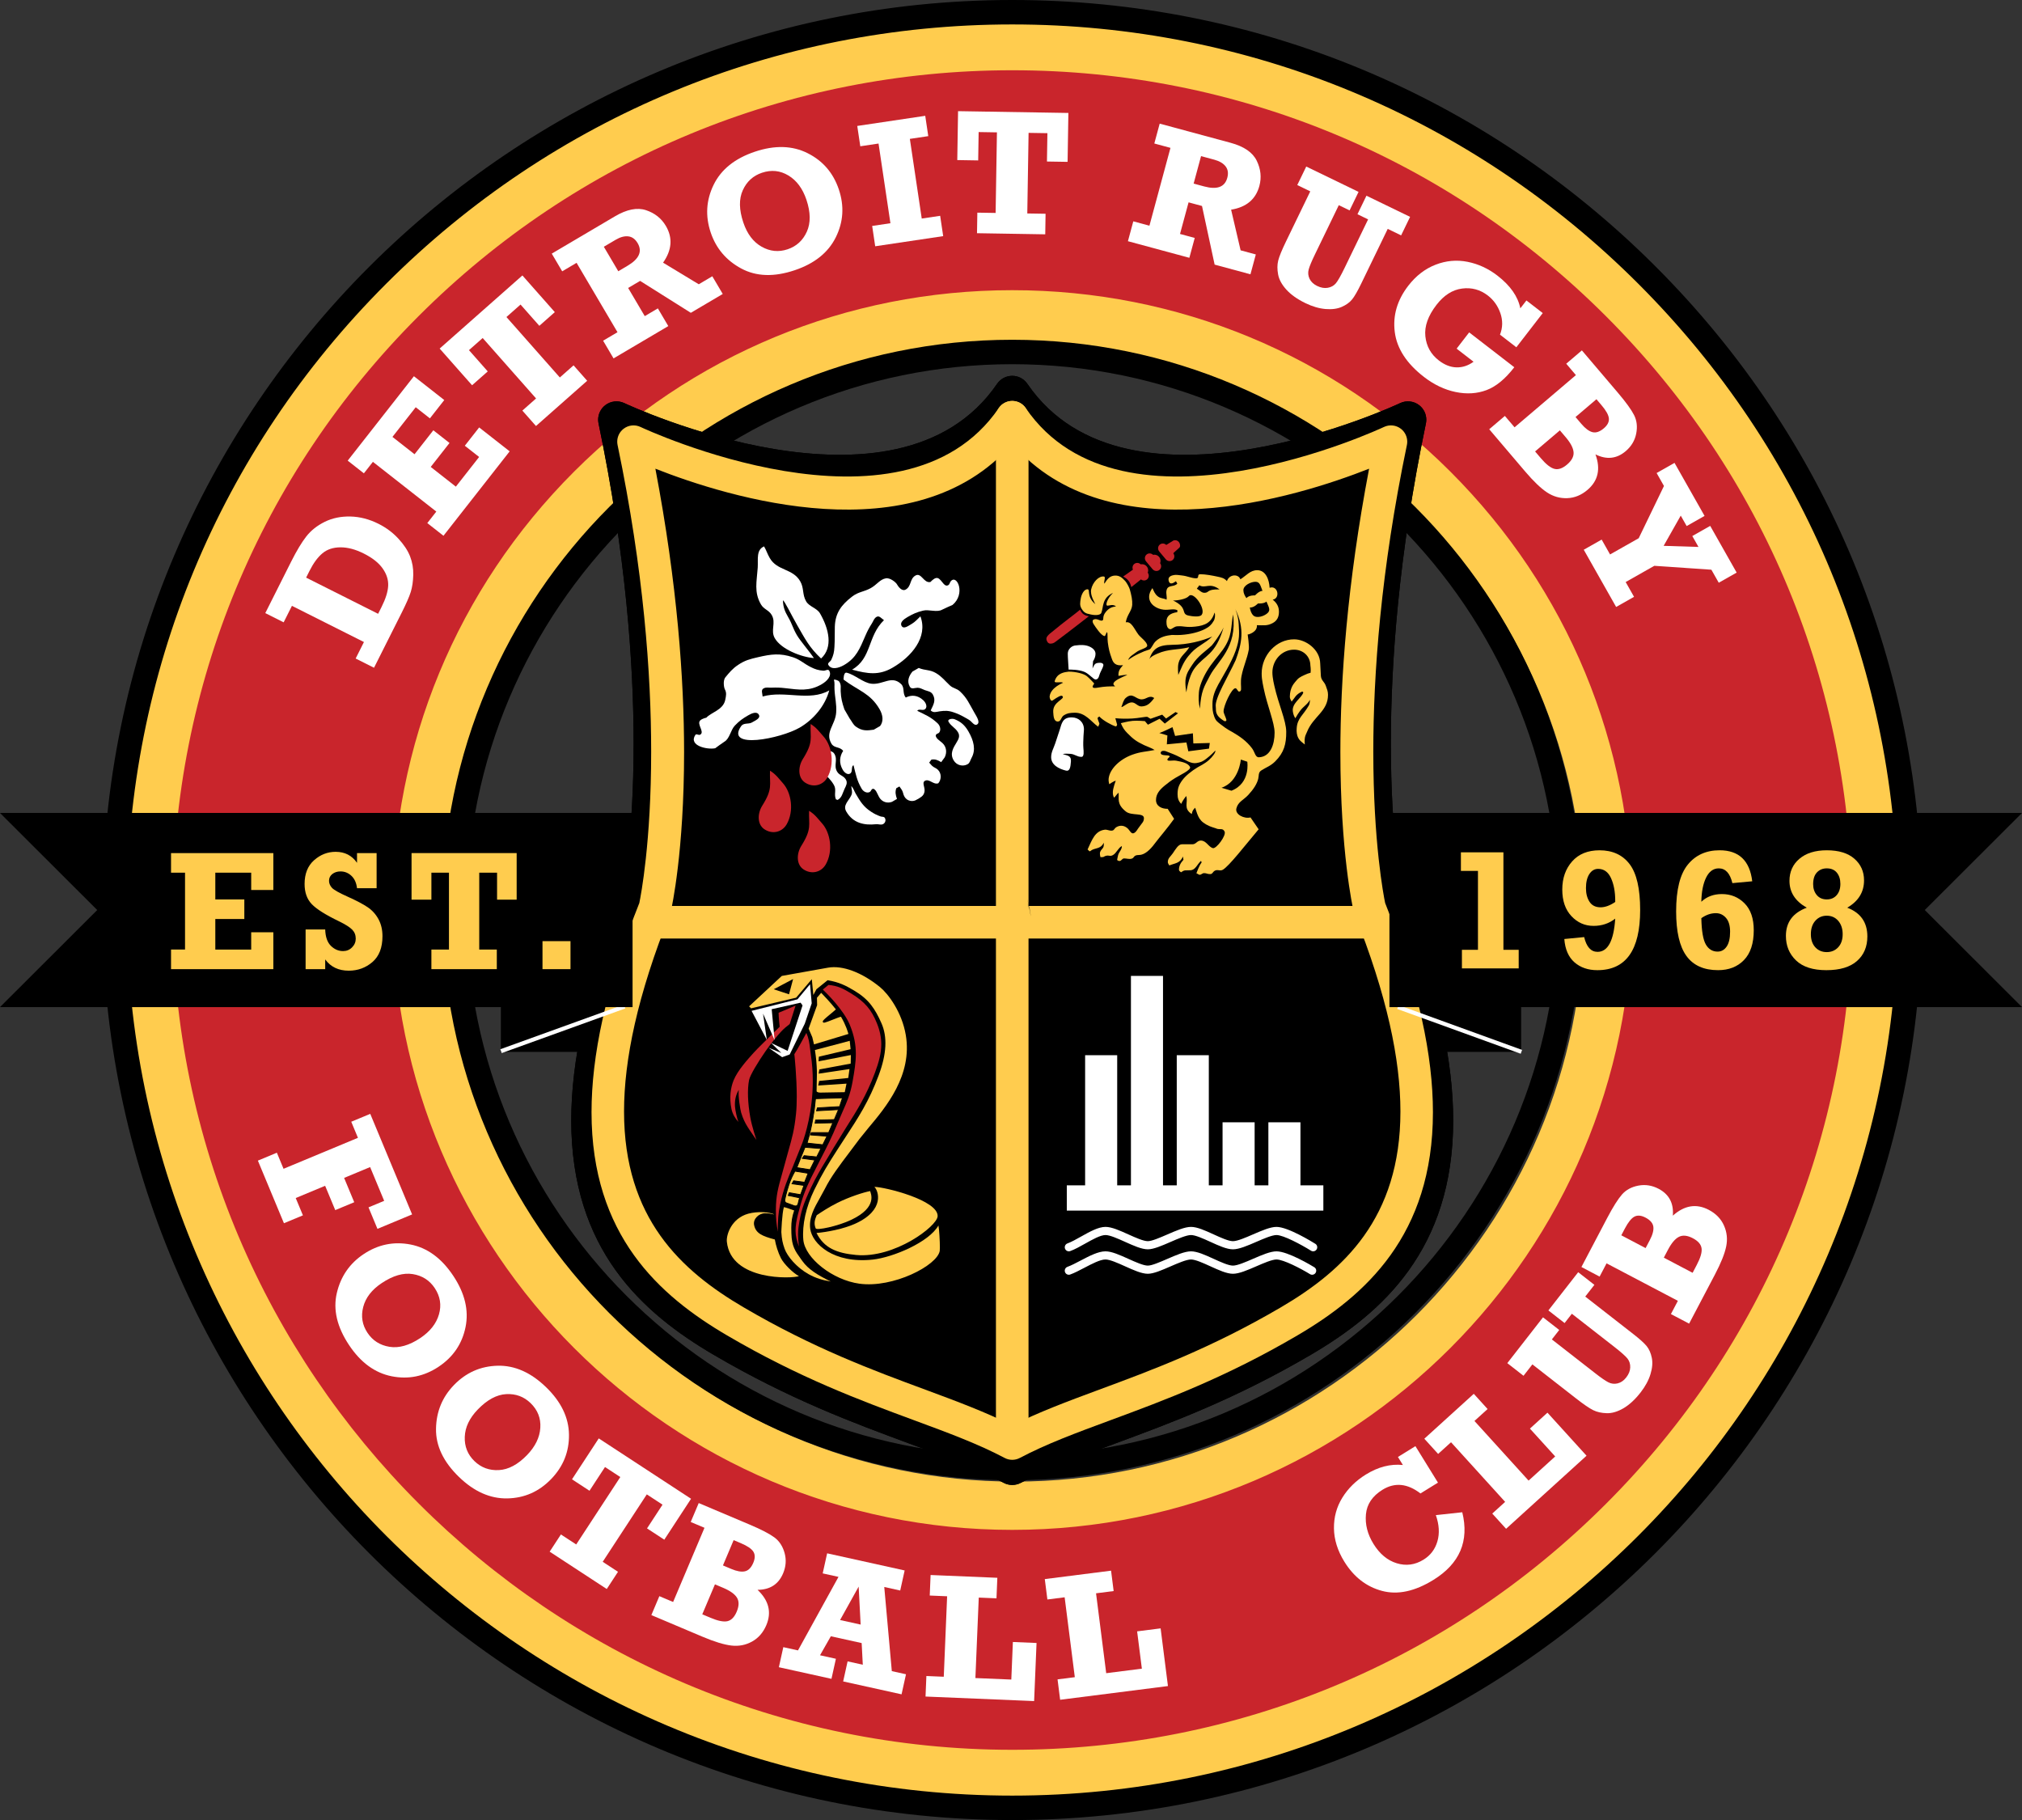<?xml version="1.0" encoding="utf-8"?>
<!-- Generator: Adobe Illustrator 13.0.2, SVG Export Plug-In . SVG Version: 6.00 Build 14948)  -->
<!DOCTYPE svg PUBLIC "-//W3C//DTD SVG 1.1//EN" "http://www.w3.org/Graphics/SVG/1.1/DTD/svg11.dtd">
<svg version="1.1" xmlns="http://www.w3.org/2000/svg" xmlns:xlink="http://www.w3.org/1999/xlink" x="0px" y="0px"
	 width="359.397px" height="323.465px" viewBox="0 0 359.397 323.465" enable-background="new 0 0 359.397 323.465"
	 xml:space="preserve">
<rect x="0" y="0" width="359.397" height="323.465" fill="#333333" stroke="none"/>
<g id="Background">
</g>
<g id="Guides">
</g>
<g id="Badge">
	<g>
		<rect x="244.793" y="152.443" fill-rule="evenodd" clip-rule="evenodd" width="25.576" height="34.504"/>
		<rect x="89.027" y="152.443" fill-rule="evenodd" clip-rule="evenodd" width="25.579" height="34.504"/>
		<g>
			<path fill-rule="evenodd" clip-rule="evenodd" fill="#FFCC4E" d="M20.356,161.732c0,87.982,71.579,159.562,159.561,159.562
				c42.619,0,82.69-16.598,112.827-46.734c30.137-30.139,46.735-70.206,46.735-112.827c0-87.982-71.579-159.561-159.562-159.561
				C91.935,2.172,20.356,73.75,20.356,161.732z M79.199,162.166c0-55.774,45.376-101.151,101.151-101.151
				c55.774,0,101.151,45.376,101.151,101.151c0,55.777-45.377,101.15-101.151,101.15C124.576,263.315,79.199,217.942,79.199,162.166
				z"/>
		</g>
		<g>
			<path fill-rule="evenodd" clip-rule="evenodd" d="M78.569,161.733c0,55.884,45.466,101.349,101.349,101.349
				c55.883,0,101.349-45.465,101.349-101.349c0-55.884-45.466-101.349-101.349-101.349
				C124.035,60.384,78.569,105.849,78.569,161.733z M82.912,161.733c0-53.49,43.518-97.006,97.006-97.006
				c53.489,0,97.007,43.517,97.007,97.006c0,53.488-43.519,97.005-97.007,97.005C126.429,258.738,82.912,215.221,82.912,161.733z"/>
		</g>
		<g>
			<path fill-rule="evenodd" clip-rule="evenodd" fill="#C9252C" d="M74.384,56.199C46.195,84.389,30.67,121.868,30.67,161.733
				c0,82.294,66.953,149.247,149.247,149.247c39.866,0,77.344-15.524,105.535-43.713c28.188-28.191,43.714-65.669,43.714-105.534
				c0-39.865-15.526-77.344-43.714-105.534c-28.19-28.189-65.669-43.713-105.535-43.713C140.053,12.486,102.573,28.01,74.384,56.199
				z M69.756,161.733c0-29.425,11.459-57.09,32.266-77.896c20.807-20.806,48.471-32.265,77.896-32.265
				c29.425,0,57.09,11.459,77.896,32.265c20.808,20.807,32.267,48.472,32.267,77.896c0,60.744-49.419,110.162-110.163,110.162
				C119.174,271.895,69.756,222.477,69.756,161.733z"/>
		</g>
		<g>
			<g>
				<path fill-rule="evenodd" clip-rule="evenodd" d="M177.229,68.21c-17.856,26.097-65.769,3.667-66.251,3.437
					c-1.117-0.532-2.439-0.386-3.414,0.379c-0.795,0.625-1.246,1.574-1.246,2.562c0,0.22,0.022,0.442,0.069,0.664
					c4.869,23.373,6.235,42.63,6.235,56.883c0,16.79-1.893,26.623-2.193,28.067c-6.31,15.832-8.892,28.573-8.892,38.928
					c0,22.978,12.67,34.24,25.3,41.643c13.482,7.905,24.791,12.085,34.769,15.772c6.374,2.356,11.879,4.391,16.788,6.989
					c0.953,0.504,2.094,0.505,3.049,0c4.908-2.599,10.413-4.633,16.785-6.989c9.98-3.688,21.287-7.867,34.771-15.772
					c12.63-7.401,25.298-18.665,25.298-41.642c0-10.355-2.58-23.095-8.891-38.929c-0.301-1.444-2.192-11.277-2.192-28.066
					c0-14.253,1.367-33.511,6.234-56.884c0.045-0.221,0.068-0.443,0.068-0.664c0-0.988-0.45-1.937-1.245-2.562
					c-0.974-0.765-2.299-0.911-3.414-0.379c-0.483,0.23-48.395,22.66-66.251-3.437c-0.608-0.888-1.613-1.419-2.689-1.419
					C178.843,66.791,177.836,67.322,177.229,68.21z M179.917,75.313c18.054,20.46,52.321,9.995,65.975,4.664
					c-4.03,21.292-5.255,38.925-5.255,52.271c0,18.506,2.288,28.854,2.459,29.602c0.038,0.165,0.089,0.327,0.15,0.483
					c6.055,15.116,8.535,27.055,8.535,36.629c0,19.752-10.558,29.438-22.078,36.192c-12.985,7.612-24.009,11.686-33.732,15.28
					c-5.972,2.206-11.187,4.166-16.054,6.595c-4.867-2.429-10.08-4.389-16.053-6.595c-9.724-3.595-20.747-7.668-33.732-15.28
					c-11.521-6.755-22.08-16.44-22.08-36.192c0-9.574,2.48-21.513,8.535-36.629c0.063-0.156,0.114-0.318,0.151-0.483
					c0.171-0.748,2.459-11.096,2.459-29.604c0-13.346-1.225-30.979-5.256-52.27C127.598,85.309,161.863,95.773,179.917,75.313z"/>
			</g>
			<g>
				<path fill-rule="evenodd" clip-rule="evenodd" d="M177.229,68.21c-17.856,26.097-65.769,3.667-66.251,3.437
					c-1.117-0.532-2.439-0.386-3.414,0.379c-0.795,0.625-1.246,1.574-1.246,2.562c0,0.22,0.022,0.442,0.069,0.664
					c4.869,23.373,6.235,42.63,6.235,56.883c0,16.79-1.893,26.623-2.193,28.067c-6.31,15.832-8.892,28.573-8.892,38.928
					c0,22.978,12.67,34.24,25.3,41.643c13.482,7.905,24.791,12.085,34.769,15.772c6.374,2.356,11.879,4.391,16.788,6.989
					c0.953,0.504,2.094,0.505,3.049,0c4.908-2.599,10.413-4.633,16.785-6.989c9.98-3.688,21.287-7.867,34.771-15.772
					c12.63-7.401,25.298-18.665,25.298-41.642c0-10.355-2.58-23.095-8.891-38.929c-0.301-1.444-2.192-11.277-2.192-28.066
					c0-14.253,1.367-33.511,6.234-56.884c0.045-0.221,0.068-0.443,0.068-0.664c0-0.988-0.45-1.937-1.245-2.562
					c-0.974-0.765-2.299-0.911-3.414-0.379c-0.483,0.23-48.395,22.66-66.251-3.437c-0.608-0.888-1.613-1.419-2.689-1.419
					C178.843,66.791,177.836,67.322,177.229,68.21z M179.917,75.313c18.054,20.46,52.321,9.995,65.975,4.664
					c-4.03,21.292-5.255,38.925-5.255,52.271c0,18.506,2.288,28.854,2.459,29.602c0.038,0.165,0.089,0.327,0.15,0.483
					c6.055,15.116,8.535,27.055,8.535,36.629c0,19.752-10.558,29.438-22.078,36.192c-12.985,7.612-24.009,11.686-33.732,15.28
					c-5.972,2.206-11.187,4.166-16.054,6.595c-4.867-2.429-10.08-4.389-16.053-6.595c-9.724-3.595-20.747-7.668-33.732-15.28
					c-11.521-6.755-22.08-16.44-22.08-36.192c0-9.574,2.48-21.513,8.535-36.629c0.063-0.156,0.114-0.318,0.151-0.483
					c0.171-0.748,2.459-11.096,2.459-29.604c0-13.346-1.225-30.979-5.256-52.27C127.598,85.309,161.863,95.773,179.917,75.313z"/>
			</g>
		</g>
		<g>
			<g>
				<g>
					<path fill-rule="evenodd" clip-rule="evenodd" d="M179.917,256.551c-12.304-6.516-28.228-9.41-49.218-21.715
						c-16.117-9.447-33.294-26.057-14.278-73.532c0,0,7.041-30.694-3.816-82.808c0,0,48.494,23.161,67.313-4.343
						c18.819,27.504,67.314,4.343,67.314,4.343c-10.857,52.114-3.818,82.808-3.818,82.808c19.018,47.476,1.839,64.086-14.277,73.532
						C208.146,247.141,192.222,250.035,179.917,256.551z"/>
					<g>
						<path fill-rule="evenodd" clip-rule="evenodd" fill="#FFCC4E" d="M177.53,72.518c-17.196,25.131-63.216,3.585-63.679,3.365
							c-0.993-0.474-2.169-0.343-3.034,0.337c-0.708,0.555-1.108,1.398-1.108,2.277c0,0.195,0.02,0.394,0.061,0.59
							c4.663,22.381,5.971,40.825,5.971,54.478c0,16.135-1.826,25.571-2.106,26.921c-6.029,15.123-8.495,27.287-8.495,37.17
							c0,21.898,12.065,32.628,24.095,39.679c12.884,7.553,23.696,11.549,33.235,15.074c6.108,2.257,11.381,4.206,16.094,6.699
							c0.845,0.449,1.861,0.449,2.708,0c4.712-2.493,9.986-4.442,16.094-6.699c9.539-3.525,20.352-7.521,33.234-15.074
							c12.029-7.051,24.094-17.78,24.094-39.679c0-9.884-2.464-22.048-8.494-37.17c-0.28-1.35-2.105-10.785-2.105-26.919
							c0-13.653,1.308-32.097,5.972-54.48c0.041-0.196,0.06-0.395,0.06-0.59c0-0.878-0.399-1.722-1.105-2.277
							c-0.866-0.68-2.042-0.811-3.036-0.337c-0.463,0.221-46.481,21.767-63.677-3.365c-0.539-0.789-1.436-1.26-2.39-1.26
							C178.962,71.257,178.067,71.729,177.53,72.518z M179.917,78.851c17.316,19.933,50.638,9.499,63.43,4.448
							c-3.915,20.539-5.104,37.537-5.104,50.377c0,17.679,2.184,27.561,2.349,28.275c0.033,0.147,0.078,0.29,0.136,0.429
							c5.807,14.504,8.188,25.962,8.188,35.155c0,18.99-10.159,28.306-21.243,34.804c-12.443,7.293-23,11.194-32.314,14.639
							c-5.749,2.125-10.764,4.008-15.441,6.351c-4.675-2.343-9.689-4.226-15.44-6.351c-9.314-3.444-19.872-7.346-32.313-14.639
							c-11.085-6.498-21.245-15.813-21.245-34.805c0-9.192,2.38-20.651,8.189-35.154c0.056-0.139,0.101-0.282,0.135-0.429
							c0.164-0.714,2.349-10.598,2.349-28.278c0-12.839-1.188-29.836-5.104-50.375C129.28,88.349,162.602,98.784,179.917,78.851z"/>
					</g>
				</g>
				<g>
					<g>
						<path fill-rule="evenodd" clip-rule="evenodd" fill="#FFCC4E" d="M115.5,161.009c-1.6,0-2.895,1.296-2.895,2.895
							c0,1.599,1.295,2.895,2.895,2.895h128.836c1.601,0,2.896-1.296,2.896-2.895c0-1.599-1.295-2.895-2.896-2.895H115.5z"/>
					</g>
				</g>
				<g>
					<g>
						<path fill-rule="evenodd" clip-rule="evenodd" fill="#FFCC4E" d="M177.022,74.153v182.035c0,1.6,1.297,2.896,2.896,2.896
							c1.601,0,2.895-1.297,2.895-2.896V74.153c0-1.599-1.294-2.896-2.895-2.896C178.319,71.257,177.022,72.554,177.022,74.153z"/>
					</g>
				</g>
			</g>
			<g>
				<g>
					<polygon fill="#FFFFFF" points="206.717,210.664 209.16,210.664 209.16,187.535 214.859,187.535 214.859,210.664 
						217.302,210.664 217.302,199.46 223.003,199.46 223.003,210.664 225.445,210.664 225.445,199.46 231.146,199.46 
						231.146,210.664 235.217,210.664 235.217,215.152 189.617,215.152 189.617,210.664 192.874,210.664 192.874,187.535 
						198.574,187.535 198.574,210.664 201.017,210.664 201.017,173.441 206.717,173.441 					"/>
				</g>
				<g>
					<path fill="#FFFFFF" d="M222.731,219.374c-1.306,0.568-2.79,1.212-3.586,1.212c-0.788,0-2.188-0.64-3.425-1.204
						c-1.503-0.687-2.924-1.334-4.027-1.334c-1.109,0-2.631,0.661-4.238,1.358c-1.272,0.552-2.714,1.18-3.437,1.18
						c-0.789,0-2.21-0.641-3.463-1.205c-1.523-0.687-2.962-1.333-4.063-1.333c-1.275,0-2.826,0.87-4.321,1.709
						c-0.889,0.499-1.727,0.97-2.44,1.229c-0.374,0.137-0.568,0.552-0.433,0.928c0.138,0.376,0.552,0.569,0.928,0.433
						c0.824-0.3,1.754-0.821,2.654-1.327c1.271-0.715,2.714-1.523,3.612-1.523c0.79,0,2.213,0.64,3.468,1.204
						c1.522,0.686,2.957,1.333,4.058,1.333c1.024,0,2.476-0.631,4.011-1.299c1.338-0.581,2.853-1.238,3.664-1.238
						c0.79,0,2.19,0.639,3.429,1.203c1.501,0.687,2.923,1.334,4.023,1.334c1.098,0,2.586-0.646,4.164-1.329
						c1.307-0.567,2.791-1.208,3.583-1.208c1.226,0,4.411,1.708,6.132,2.784c0.337,0.211,0.783,0.109,0.997-0.23
						c0.211-0.338,0.109-0.785-0.23-0.997c-0.489-0.307-4.855-3.005-6.898-3.005C225.799,218.048,224.31,218.693,222.731,219.374z"
						/>
				</g>
				<g>
					<path fill="#FFFFFF" d="M222.731,223.718c-1.306,0.568-2.79,1.211-3.586,1.211c-0.788,0-2.188-0.64-3.425-1.203
						c-1.503-0.687-2.924-1.335-4.027-1.335c-1.109,0-2.631,0.661-4.238,1.358c-1.272,0.551-2.714,1.18-3.437,1.18
						c-0.789,0-2.21-0.641-3.463-1.204c-1.523-0.687-2.962-1.334-4.063-1.334c-1.296,0-2.882,0.832-4.417,1.639
						c-0.85,0.447-1.653,0.866-2.345,1.119c-0.374,0.137-0.568,0.552-0.433,0.928c0.138,0.375,0.552,0.569,0.928,0.432
						c0.784-0.284,1.628-0.727,2.523-1.198c1.315-0.69,2.805-1.472,3.743-1.472c0.79,0,2.213,0.642,3.468,1.205
						c1.522,0.685,2.957,1.334,4.058,1.334c1.024,0,2.476-0.631,4.011-1.3c1.338-0.58,2.853-1.239,3.664-1.239
						c0.79,0,2.19,0.64,3.429,1.204c1.501,0.686,2.923,1.335,4.023,1.335c1.098,0,2.586-0.646,4.164-1.33
						c1.307-0.566,2.791-1.209,3.583-1.209c1.229,0,4.305,1.599,5.956,2.608c0.342,0.208,0.786,0.1,0.996-0.241
						s0.102-0.786-0.241-0.994c-0.472-0.288-4.674-2.82-6.711-2.82C225.799,222.391,224.31,223.037,222.731,223.718z"/>
				</g>
			</g>
			<g>
				<path fill-rule="evenodd" clip-rule="evenodd" fill="#FFCC4E" d="M223.153,103.396c0.807,0,0.888,0.74,1.245,1.612
					c-0.635,0.024-1.319,0.806-1.319,0.806s-1.049-0.073-1.539,0.488c-0.294-0.439-0.536-0.879-0.536-1.416
					C221.004,104.044,222.31,103.396,223.153,103.396z M225.325,108.938c0.582-0.56,0.124-1.147-0.221-2.025
					c-0.475,0.424-1.511,0.337-1.511,0.337s-0.704,0.782-1.444,0.717c0.093,0.521,0.224,1.006,0.597,1.393
					C223.333,109.966,224.72,109.523,225.325,108.938z M213.164,104.021c1.13,0.642,1.802-0.58,3.604,0.732
					c-2.352-0.06-1.78,0.603-2.696,0.603c-0.532,0-0.876-0.48-1.334-0.725C212.783,104.493,213.118,104.157,213.164,104.021z
					 M211.309,105.938c0.807-0.929,3.103,2.295,2.271,3.345c-0.35,0.441-1.712,0.254-2.32,0.122c-1.465-0.316,0-1.367-2.76-2.686
					C209.256,106.743,210.827,106.49,211.309,105.938z M209.438,119.941c0,0-0.157-1.288,0.03-2.075
					c0.308-1.302,1.312-1.771,1.923-2.84c-2.291,0.55-3.603,0.245-5.687,1.152c-0.617,0.27-1.197,0.558-1.428,0.985
					c0.645-1.832,1.485-2.536,4.092-2.564c2.84-0.03,5.313-0.702,7.104-1.474c-0.786,0.71-1.158,0.946-1.952,1.465
					c-1.101,0.718-1.526,1.084-2.282,1.993C210.29,117.726,209.927,118.873,209.438,119.941z M217.487,111.515
					c-1.466,4.977-3.344,4.852-5.139,7.228c-1.184,1.565-1.481,4.481-1.488,4.282c0,0-0.295-1.566-0.091-2.535
					c0.206-0.984,0.588-1.472,1.131-2.32c1.029-1.611,2.41-2.442,3.479-3.45C215.514,114.594,216.877,112.828,217.487,111.515z
					 M202.954,124.295c0.86-0.022,1.32-0.834,2.201-0.237c-0.795,1.081-1.341,1.444-2.249,1.49c-0.694,0.036-1.063-0.726-1.76-0.716
					c-0.726,0.01-1.501,0.835-1.83,0.835c0.219-0.597,0.389-1.281,0.757-1.609C201.343,122.924,201.829,124.324,202.954,124.295z
					 M208.402,129.232l0.464,1.561l3.162-0.464l0.08,1.799l2.925-0.082l-0.144,1.002l-3.673,0.476l-0.335-1.574l-3.482,0.334
					l0.096-1.575c0,0-0.86-0.286-1.431-0.429C206.517,130.163,208.402,129.232,208.402,129.232z M221.697,135.376
					c0,0,0.619,3.816-2.814,5.152l-1.768-0.525c3.104-1.049,3.438-5.009,3.438-5.009L221.697,135.376z M219.172,109.194
					c0.763,5.924-2.744,8.261-4.122,10.9c-1.068,2.045-1.557,2.686-1.77,5.862c-0.271-1.101-0.245-1.954-0.185-2.901
					c0.066-1.021,0.671-2.503,1.374-3.694c0.956-1.62,2.017-2.682,2.871-3.877C219.08,113.042,218.744,111.484,219.172,109.194z
					 M200.806,104.716c0.302,1.058,0.491,1.98,0.438,2.784c-0.072,1.099-0.928,1.733-1.146,3.103
					c1.002-0.221,1.471,1.13,2.247,2.173c0.374,0.505,1.562,1.319,1.562,1.955c0,0.476-1.231,0.633-1.928,1.172
					c-0.623,0.483-1.173,0.708-1.467,1.392c0.712-0.501,1.14-0.753,1.922-1.13c0.695-0.335,1.206-0.53,1.841-0.726
					c0.373-0.115,0.641-0.972,1.093-1.423c0.867-0.868,1.983-1.068,2.932-1.172c0,0,0.953,0.037,1.562,0
					c1.745-0.108,3.287-0.517,4.354-1.068c0.709-0.366,1.148-0.782,1.563-1.514c0.126-0.223,0.294-0.978,0.098-1.392
					c-0.538,1.783-1.708,2.307-3.42,2.491c-1.808,0.196-2.003-0.146-3.247-0.049c-0.524,0.042-0.954,0.562-1.222,0.514
					c-0.558-0.102-0.667-0.776-0.659-1.369c0.013-0.993,0.689-1.483,1.928-1.661l0.025-0.342c-0.66-0.342-1.465,0-2.442-0.098
					c-1.283-0.134-2.589-0.977-2.589-2.272c0-0.598,0.243-1.087,0.586-1.563c0.268,0.562,0.418,1.042,0.952,1.465
					c0.511,0.404,0.905,0.281,1.563,0.587c0.099-0.562-0.12-1.029-0.022-1.587c0.195-1.148,1.343-0.574,1.928-1.27
					c-0.073-0.11-0.172-0.306-0.243-0.416c-0.268,0.159-0.501,0.39-0.832,0.39c-0.34,0-0.476-0.373-0.487-0.708
					c-0.016-0.495,0.505-0.71,0.995-0.788c0.422-0.066,0.856,0.021,1.398,0.08c0.994,0.107,1.66,0.489,2.509,0.506
					c0.649,0.014,0.092-0.726,0.741-0.726c0.927,0,2.165,0.238,3.07,0.432c0.695,0.147,1.196,0.244,1.665,0.789
					c0.436-1.253,2.049-1.315,2.396-0.318c1.062-0.66,1.738-1.619,2.995-1.619c1.491,0,2.126,1.637,2.2,3.127
					c1.494-0.507,1.937,1.911,0.542,2.107c0.71,0.549,1.118,1.238,1.118,2.143c0,0.892-0.297,1.569-1.076,2.002
					c-1.018,0.568-1.751,0.398-2.85,0.398c0.154,1.229-1.625,1.733-1.636,1.636c0,0,0.316,2.075,0.193,2.736
					c-0.317,1.71-0.928,2.833-1.292,4.689c-0.193,0.971-0.038,1.906-0.074,2.322c0,0,0.023,0.391-0.344,0.414
					c-0.248,0.017-0.372-0.593-0.665-0.593c-0.671,0-2.094,3.084-2.099,4.104c-0.006,0.352,0.406,1.079,0.492,1.472
					c0.063,0.275-0.219,0.366-0.463,0.196c-1.687-1.051-1.319-1.832-1.415-2.467c-0.23-1.489,2.19-5.359,3.539-8.305
					c1.048-2.857,1.686-5.54-0.094-9.127c0.046,0.1,0.544,1.231,0.631,2.777c0.099,1.701,0.172,2.638-0.537,4.665
					c-0.735,2.099-2.438,4.813-3.101,6.034c-0.605,1.115-1.027,2.186-1.027,3.419c0,0.879,0,1.392,0.317,2.271
					c0.292,0.801,0.602,0.948,1.124,1.368c1.123,0.903,2.034,1.343,2.2,1.44c1.13,0.667,2.389,1.492,3.394,2.834
					c0.514,0.684,0.563,1.612,1.221,1.587c2.039-0.075,2.786-2.271,2.786-4.372c0-1.779-1.3-4.755-1.931-7.84
					c-0.077-0.38-0.131-0.593-0.195-0.977c-0.108-0.662-0.171-1.001-0.171-1.71c0-3.212,2.571-6.074,5.783-6.063
					c2.032,0.006,4.578,1.771,4.623,4.305l0.113,2.144c0.046,0.866,0.624,1.066,0.88,1.807c0.212,0.611,0.393,0.965,0.393,1.612
					c0,2.931-2.616,3.824-3.715,6.546c-0.16,0.397-0.304,0.606-0.39,1.025c-0.098,0.479-0.017,1.253-0.017,1.253
					c-0.636-0.501-1.063-0.77-1.32-1.54c0,0-0.07-0.251-0.098-0.416c-0.063-0.365-0.047-0.581-0.024-0.952
					c0.109-1.779,1.21-2.341,2.149-4.03c0.242-0.439,0.188-1.008,0.188-1.008c-0.357,0.788-1.146,1.149-1.75,1.985
					c-0.353,0.486-0.435,0.617-0.829,1.294c-0.246-0.367-0.368-0.705-0.442-1.197c-0.22-1.477,1.516-2.345,1.85-3.354
					c0.034-0.102-0.193-0.195-0.193-0.195c-1.167,0.52-1.266,1.081-1.876,1.79c-0.12-0.269-0.322-0.514-0.317-0.879
					c0.024-1.538,0.66-2.247,0.928-2.588c0.609-0.774,0.874-0.886,1.655-1.253c0.537-0.244,0.66-0.295,1.104-0.407
					c0.081-0.516-0.039-1.337-0.039-1.337c-0.028-1.599-1.29-2.766-2.89-2.766c-2.188,0-3.86,1.868-3.86,4.054
					c0,0.977,0.342,2.345,0.342,2.345c0.732,3.297,2.101,6.18,2.119,8.175c0.019,2.194-0.392,3.713-1.954,5.276
					c-0.843,0.842-1.598,1.041-2.485,1.619c-0.563,0.366-0.393,0.928-0.544,1.507c-0.235,0.894-0.806,1.808-1.758,2.834
					c-0.857,0.928-1.817,1.21-2.119,2.4c-0.271,1.077,1.383,1.894,2.509,1.605l1.447,2.108c-2.469,2.931-5.227,6.509-6.349,7.18
					c-0.525,0.318-0.941-0.121-1.466,0.196c-0.403,0.245-0.354,0.586-0.831,0.586c-0.524,0-0.549-0.171-1.075-0.171
					c-0.267,0-0.487,0.294-0.756,0.294c-0.174,0-0.428-0.233-0.587-0.27c0,0,0.471-1.35,0.923-1.911
					c-0.014-0.122-0.051-0.184-0.099-0.293c-0.697,0.599-0.97,1.643-1.897,1.667l-0.93,0.024c-0.256,0.007-0.523,0.208-0.733,0.343
					c-0.158-0.171-0.365-0.22-0.365-0.465c0-0.622,0.271-1.196,0.8-1.764l-0.098-0.586c-0.505,1.252-1.436,1.179-2.411,1.595
					c-0.099-0.147-0.271-0.404-0.271-0.586c0-0.721,0.478-0.977,0.881-1.564c0.514-0.745,0.978-1.612,1.637-1.612h1.856
					c0.658,0,0.828-0.66,1.49-0.66c0.988,0,1.343,1.124,2.148,1.344c0.601,0.164,2.438-2.277,2.076-2.955
					c-0.334-0.628-0.696-0.306-1.393-0.489c0.123-0.012-0.804-0.26-1.222-0.438c-1.928-0.831-2.085-1.71-2.612-3.299
					c-0.343,0.343-0.488,0.514-0.61,1.125c-1.562-1.026-0.595-2.035-0.983-3.207c-0.086,0.122-0.629,0.764-0.873,1.399
					c-0.488-0.44-0.661-1.039-0.661-1.71c0-1.002,0.204-1.599,0.783-2.418c0.587-0.831,1.703-1.721,2.783-2.369
					c0.309-0.185,1.286-0.646,1.98-1.271c0.687-0.619,1.246-1.368,1.172-1.709c-0.294,0.316-0.872,0.89-1.589,1.44
					c-0.633,0.489-0.993,0.654-1.782,0.782c-0.904,0.147-1.81-0.452-2.856-1.001c-0.953-0.5-1.639-0.733-2.64-1.124
					c0,0-0.538-0.139-0.732,0.073c-0.066,0.073-0.121,0.135-0.121,0.22c0,0.696,1.515,0.269,1.605,0.653
					c0.029,0.13-0.551,0.416-0.384,0.666c0.145,0.22,0.962-0.02,1.561,0.098c1.015,0.198,2.015,0.38,2.42,1.074
					c0.341,0.586-1.906,1.49-3.127,2.321c-0.188,0.129-0.688,0.469-1.351,1.019c-0.844,0.696-1.556,1.459-1.556,2.571
					c0,1.112,1.063,1.587,2.076,1.563l1.142,1.777c-0.995,1.423-2.9,3.657-3.463,4.427c-0.807,1.099-1.804,2.003-2.76,2.003
					c-1.073,0-0.781,0.513-1.344,0.659c-0.428,0.11-0.866-0.049-1.317-0.049c-0.39,0-0.44,0.452-0.831,0.452
					c-0.158,0-0.242-0.048-0.415-0.171c0,0,0.082-0.507,0.165-0.825c0.176-0.676,0.684-0.965,0.684-1.661
					c-0.676,0.348-0.935,1.241-1.605,1.619c-0.637,0.354-0.782-0.22-1.71,0.341l-0.488,0.025c0,0-0.196-0.61-0.049-0.953
					c0.219-0.513,0.518-0.554,0.61-1c0.049-0.235,0.018-0.618,0.018-0.618c-0.604,1.253-1.576,0.801-2.411,1.497
					c-0.147,0.122-0.306-0.208-0.464-0.293c0.78-1.661,1.278-3.29,3.054-3.517c0.387-0.05,0.758,0.17,1.148,0.17
					c0.621,0,0.438-0.39,1.022-0.684c0.664-0.331,1.323-0.22,1.883,0.269c0.391,0.341,0.666,1.126,1.171,0.831
					c0.448-0.263,0.49-0.562,0.978-1.173c0.415-0.61,0.759-0.807,0.759-1.466c0-1.02-2.2-0.374-3.201-1.172
					c-1.684-1.344-1.196-2.272-1.3-3.354c-0.312,0.276-0.507,0.57-0.775,0.887c-0.244-0.293-0.244-0.721-0.244-1.002
					c0-0.647,0.513-2.027,0.513-2.027c-0.39,0.098-1.149,0.635-1.149,0.635s-0.165-0.527-0.12-0.953
					c0.176-1.776,2.026-3.504,4.225-4.298c1.538-0.551,2.375-0.507,3.956-0.831c-0.513-0.343-1.344-0.611-1.855-0.855
					c-1.352-0.644-1.931-1.051-3.005-2.149c-0.561-0.573-0.805-0.956-1.149-1.759c0,0,1.272-0.342,2.103-0.416
					c0.845-0.073,2.173,0.049,2.173,0.049l0.537,0.635l2.078-1.05l0.928,0.855l2.344-1.832l-0.438-0.219l-1.687,1.148l-0.685-0.685
					l-2.076,0.733l-0.56-0.342c-0.277-0.062-1.635,0.241-2.689,0.293c-1.17,0.057-1.834,0.047-3.003-0.049l0.317,1.148
					c-0.028,0.006-0.059,0.367-0.294,0.292c-0.694-0.217-2.215-1.028-2.881-1.758c-0.074,0.122-0.293,0.147-0.293,0.293
					c0,0.306,0.347,0.897,0.309,1.043l-0.211,0.496c-1.245-0.904-2.28-2.527-4.177-2.492c-0.775,0.015-1.272,0.058-1.93,0.465
					c-0.512,0.314-0.476,1.114-1.075,1.099c-0.727-0.019-0.757-0.959-0.807-1.685c-0.122-1.857,2.174-2.272,1.637-2.833
					c-0.211-0.221-0.824,0.135-1.759,0.781c-0.317,0.22-0.551-0.453-0.511-0.758c0.201-1.555,2.3-2.339,2.387-2.399
					c-0.392-0.256-1.633,0.176-1.484-0.312c0.439-1.44,1.733-1.563,2.468-1.66c1.312,0,2.71,0.366,3.247,0.805
					c0.468,0.382,1.296,1.295,1.296,1.295c0,0.122-0.426,0.504-0.22,0.708c0.22,0.22,0.957-0.011,1.758-0.098
					c1.123-0.123,1.34-0.065,2.197-0.098c-0.17-0.146-0.395-0.273-0.291-0.562c0.171-0.488,1.439-1.05,2.44-1.465
					c-0.254-0.073-1.563,0.171-1.563,0.171c-0.024-0.238-0.018-0.376,0.024-0.611c0.108-0.58,0.472-0.921,0.782-1.294
					c-1.415,0.195-1.771-0.523-1.978-1.099c-0.44-1.221-0.573-1.779-0.731-2.955c-0.097-0.704,0.016-1.583-0.131-1.815
					c-0.237,0.154-0.237,0.764-0.505,0.691c-0.593-0.161-1.516-1.539-1.905-2.149c-0.156-0.241-0.239-0.604-0.051-0.732
					c0.538-0.367,1.174,0.194,1.516,0.146c0.538-0.077-0.05-0.636,0.731-1.563c0.568-0.673,1.017-0.858,1.808-0.977
					c-0.586-0.439-1.184-0.122-1.514-0.122c-0.465,0-0.048-1.295,0.978-2.271c-2.003,0.904-1.671,2.527-2.075,3.542
					c-0.196,0.488-1.271,0.488-2.206,0.212c-0.654-0.104-0.989-0.403-1.312-0.946c-0.358-0.599-0.253-1.101-0.147-1.783
					c0.099-0.635,0.538-1.709,1.222-1.661c0.523,0.038-0.245,1.271,1.368,2.638c-0.124-0.318-0.956-1.594-0.732-2.638
					c0.262-1.226,1.344-2.418,2.271-2.272c0.377,0.06-0.084,0.928,0.074,1.271c0.499-0.793,0.955-1.404,1.879-1.441
					c0.811-0.032,1.285,0.381,1.832,0.978C200.27,103.568,200.708,104.374,200.806,104.716z"/>
				<g>
					<path fill-rule="evenodd" clip-rule="evenodd" fill="#C9252C" d="M207.213,99.4l-1.16-1.384
						c-0.314-0.371-0.274-0.919,0.085-1.222c0.339-0.284,0.84-0.254,1.158,0.055c0.073-0.015,1.227-0.785,1.302-0.806
						c0.805-0.22,1.29,0.565,1.124,1.149c-0.049,0.17-1.127,1.013-1.18,1.138c0.288,0.371,0.242,0.898-0.112,1.193
						C208.07,99.828,207.523,99.772,207.213,99.4z"/>
					<path fill-rule="evenodd" clip-rule="evenodd" fill="#C9252C" d="M204.865,101.159l-1.158-1.384
						c-0.313-0.372-0.273-0.919,0.089-1.222c0.336-0.284,0.836-0.254,1.155,0.055c0.073-0.016,0.148-0.024,0.226-0.024
						c0.609,0,1.103,0.493,1.103,1.099c0,0.144-0.03,0.28-0.079,0.406c0.284,0.372,0.238,0.897-0.112,1.193
						C205.726,101.587,205.179,101.531,204.865,101.159z"/>
					<path fill-rule="evenodd" clip-rule="evenodd" fill="#C9252C" d="M193.528,109.527c-0.759-0.146-1.254-0.446-1.54-1.172
						c-1.021,0.861-2.468,1.856-5.373,4.25c-0.367,0.317-0.754,0.69-0.586,1.173c0.127,0.365,0.338,0.655,0.781,0.61
						c0.488-0.049,0.586-0.171,1.172-0.61C189.546,112.63,193.528,109.527,193.528,109.527z"/>
					<path fill="#C9252C" d="M201.371,101.238c-0.15-0.344-0.067-0.753,0.227-1c0.338-0.284,0.836-0.253,1.153,0.056
						c0.074-0.016,0.15-0.023,0.228-0.023c0.609,0,1.101,0.492,1.101,1.099c0,0.144-0.027,0.281-0.078,0.406
						c0.286,0.371,0.239,0.898-0.112,1.193c-0.314,0.264-0.769,0.256-1.087,0.005l-1.726,1.375c-0.173-0.904-0.661-1.49-1.443-1.881
						L201.371,101.238z"/>
				</g>
				<g>
					<path fill-rule="evenodd" clip-rule="evenodd" fill="#FFFFFF" d="M190.516,127.497c1.187,0.013,2.156,0.837,2.148,2.15
						c0,0-0.193,2.186-0.098,3.321c0.038,0.524,0.18,1.546-0.356,1.546c-0.797,0-1.162-0.489-1.956-0.538
						c-0.537-0.037-0.839-0.046-1.368,0.024c0.709,0.293,1.532,0.205,1.467,1.294c-0.068,1.082-0.215,1.824-0.879,1.662
						c-1.295-0.318-2.639-1.015-2.639-2.394c0-0.903,0.451-1.612,0.732-2.467c0.307-0.928,0.806-2.443,0.806-2.443
						C188.716,128.554,188.863,127.479,190.516,127.497z"/>
					<path fill-rule="evenodd" clip-rule="evenodd" fill="#FFFFFF" d="M194.723,120.762c0.625,0,0.602-0.752,0.881-1.294
						c0.257-0.499,0.562-1.124,0.513-1.344c-0.102-0.458-0.921-0.334-1.172-0.268c-0.46,0.122-0.586,0.623-0.758,0.952l0.098-1.294
						c0.245-0.378,0.434-0.837,0.434-1.301c0-0.904-1.044-1.385-1.76-1.514c-0.77-0.139-1.659,0-1.659,0
						c-0.783,0-1.509,0.666-1.509,1.448c0,0.802,0.097,1.757,0.147,2.857c0.316-0.007,1.769-0.022,2.784,0.391
						C193.597,119.751,194.343,120.762,194.723,120.762z"/>
				</g>
			</g>
			<g>
				<g>
					<path fill-rule="evenodd" clip-rule="evenodd" fill="#FFFFFF" d="M135.257,107.423c0.517,0.894,1.394,0.983,1.91,1.877
						c0.814,1.411-0.264,2.72,0.551,4.131c1.132,1.96,4.7,3.358,6.952,3.526c-0.639-0.975-2.47-3.113-3.026-4.076
						c-0.775-1.341-0.779-1.863-1.554-3.205c-0.597-1.031-0.891-1.779-0.926-2.95c0.147-0.223,1.529,2.647,2.543,4.401
						c1.41,2.442,2.142,3.946,4.234,5.903c2.175-1.988,1.383-5.299-0.187-8.015c-0.557-0.963-1.916-1.183-2.472-2.145
						c-0.715-1.238-0.335-2.329-1.051-3.567c-1.331-2.304-4.078-1.819-5.409-4.124c-0.458-0.79-0.558-1.283-1.015-2.074
						c-1.421,0.63-1.039,2.25-1.125,3.768C134.513,103.357,133.985,105.222,135.257,107.423z"/>
					<path fill-rule="evenodd" clip-rule="evenodd" fill="#FFFFFF" d="M151.483,106.007c1.119-0.852,2.054-0.807,3.285-1.485
						c1.094-0.604,1.636-1.561,2.69-1.739c0.817-0.136,1.8,0.79,1.88,0.929c0.381,0.658,1,1.439,1.657,1.059
						c1.023-0.589,0.684-1.887,1.706-2.477c1.076-0.622,1.459,1.397,2.674,1.142c0,0,0.506-0.56,0.942-0.693
						c0.952-0.29,1.367,1.75,2.22,1.257c0.294-0.17,0.251-0.472,0.477-0.724c1.107-1.234,2.657,2.274,0.285,4.241
						c0,0-1.553,0.672-1.833,0.834c-0.937,0.542-2.367-0.09-3.407,0.175c-1.128,0.278-1.761,0.569-2.77,1.151
						c-0.629,0.363-1.399,0.938-1.035,1.568c0.372,0.643,1.215-0.031,1.859-0.402c0.532-0.307,1.041-0.88,1.485-1.305
						c1.388,3.696-1.581,7.183-4.954,9.129c-2.434,1.406-4.408,1.09-7.19,0.345c3.526-2.036,2.718-5.956,5.667-8.797
						c-0.452-0.298-0.833-0.861-1.31-0.587c-0.475,0.275-0.543,0.707-0.828,1.15c-0.496,0.791-0.77,1.285-1.146,2.154
						c-0.997,2.311-1.626,4-3.824,5.268c-0.938,0.541-2.241,0.901-2.782-0.036c-0.202-0.35,0.359-0.542,0.525-0.901
						c0.379-0.797,0.511-1.377,0.559-2.263c0.089-1.396,0.031-2.239,0.07-3.625C148.466,108.925,149.562,107.473,151.483,106.007z"
						/>
					<path fill-rule="evenodd" clip-rule="evenodd" fill="#FFFFFF" d="M134.726,116.8c-1.44,0.337-2.309,0.546-3.538,1.371
						c-1.016,0.681-1.562,1.368-2.243,2.191c-0.526,0.639-0.215,1.953-0.135,2.092c0.38,0.658,0.245,1.214,0.089,1.965
						c-0.363,1.748-2.518,2.2-3.346,3.125c0,0-0.738,0.158-1.073,0.47c-0.726,0.679,0.833,2.056-0.019,2.549
						c-0.294,0.17-0.68-0.23-0.867,0.052c-1.274,1.93,2.151,2.658,3.532,2.365c0,0,1.358-1.008,1.639-1.17
						c0.937-0.541,1.105-2.093,1.855-2.862c0.804-0.837,1.374-1.241,2.381-1.823c0.629-0.363,1.512-0.742,1.876-0.112
						c0.372,0.644-0.633,1.037-1.276,1.409c-0.532,0.306-1.438-0.003-1.875,0.633c-2.874,4.198,7.014,2.222,10.387,0.274
						c2.435-1.406,4.533-3.848,5.278-6.63c-3.527,2.036-7.903-0.047-11.84,1.087c-0.033-0.541-0.331-1.152,0.146-1.428
						c0.476-0.274,0.883-0.118,1.411-0.143c0.932-0.034,1.497-0.025,2.438,0.085c2.5,0.292,4.278,0.591,6.476-0.677
						c0.937-0.542,1.901-1.489,1.359-2.428c-0.202-0.35-0.649,0.04-1.042,0.004c-0.881-0.069-1.448-0.246-2.24-0.647
						c-1.254-0.62-1.833-1.306-3.176-1.75C138.628,116.046,137.08,116.251,134.726,116.8z"/>
					<path fill-rule="evenodd" clip-rule="evenodd" fill="#FFFFFF" d="M149.938,120.778c2.572,1.964,4.74,2.391,6.399,5.263
						c0.612,1.058,0.734,2.174,0.088,2.996l-1.119,0.646c-1.189,0.172-2.036,0.256-3.137-0.518
						c-0.572-0.409-0.703-0.893-1.155-1.483l-0.932-1.612c-0.406-1.221-0.603-1.98-0.656-3.204c-0.03-0.633,0.123-1.08-0.216-1.667
						c-0.194-0.335-0.894-0.447-0.986-0.415c0.176,0.659,0.064,1.082,0.104,1.73c0.078,1.59,0.4,2.569,0.295,4.13
						c-0.152,2.192-2.024,3.475-0.851,5.506c0.504,0.873,1.479,0.49,2.095,1.299c-0.648,0.979-0.766,2.166-0.076,3.358
						c0.301,0.521,0.859,0.938,1.292,0.687c0.434-0.25,0.255-0.819,0.43-1.323l0.185-0.196c0.433,1.653,0.582,2.687,1.445,4.182
						c0.33,0.571,0.986,0.865,1.461,0.59c0.224-0.129,0.219-0.395,0.444-0.524c0.251-0.146,0.549,0.175,0.723,0.478
						c0.214,0.369,0.274,0.603,0.488,0.973c0.514,0.89,1.455,1.13,2.275,0.836l0.895-0.517c-0.252-0.728-0.34-1.237-0.125-1.898
						l0.56-0.323c0.169,0.26,0.29,0.371,0.444,0.64c0.242,0.419,0.209,0.751,0.452,1.171c0.496,0.856,1.557,0.982,2.232,0.503
						c0.187-0.064,0.28-0.162,0.448-0.258c0.546-0.315,0.903-0.7,0.899-1.416c-0.009-0.599-0.447-1.354,0.03-1.629
						c0.797-0.461,1.518,0.735,2.402,0.427c0.559-0.628,0.621-1.765-0.088-2.429c-0.348-0.324-0.66-0.348-1.009-0.673
						c-0.222-0.208-0.303-0.352-0.516-0.574l0.394-0.533c0.647-0.115,1.104,0.064,1.734,0.452l0.629-0.854
						c0.41-0.81,0.347-1.84-0.39-2.529c-0.305-0.287-0.512-0.39-0.818-0.676c-0.25-0.234-0.497-0.601-0.32-0.841
						c0.157-0.213,0.403-0.164,0.56-0.376c0.335-0.454,0.174-1.191-0.3-1.634c-1.237-1.159-2.168-1.49-3.625-2.222l0.213-0.162
						c0.496-0.1,0.991,0.185,1.295-0.229c0.306-0.414,0.015-1.07-0.417-1.474c-0.986-0.924-2.104-1.002-3.119-0.486
						c-0.645-0.783-0.126-1.741-0.85-2.418c-1.682-1.575-3.184,0.175-5.237-0.035c-1.463-0.153-2.949-1.609-4.405-1.959
						C149.907,119.406,149.938,120.778,149.938,120.778z"/>
					<path fill-rule="evenodd" clip-rule="evenodd" fill="#FFFFFF" d="M161.716,122.041c0.299,0.521,0.874,0.189,1.378,0.189
						c0.49,0.008,0.792,0.238,1.289,0.421c0.567,0.209,1.097,0.219,1.425,0.789c0.601,1.042,0.069,1.865-0.385,2.82
						c0.498,0.475,1.001,0.25,1.584,0.161c0.931-0.134,1.539-0.149,2.489,0.174c1.062,0.351,1.69,0.728,2.697,1.31
						c0.562,0.326,0.961,1.147,1.466,0.856c0.629-0.363-0.053-1.381-0.488-2.136c-0.873-1.512-1.282-2.574-2.529-3.735
						c-0.619-0.584-1.21-0.511-1.828-1.095c-0.934-0.872-1.397-1.545-2.447-2.169c-1.133-0.667-1.906-0.423-3.069-0.917l-1.12,0.646
						C161.57,120.109,161.143,121.05,161.716,122.041z"/>
					<path fill-rule="evenodd" clip-rule="evenodd" fill="#FFFFFF" d="M168.602,128.276c0.495,0.856,1.195,1.035,1.69,1.891
						c0.378,0.655,0.081,1.208-0.254,1.759c-0.613,1.004-1.238,1.992-0.548,3.184c0.554,0.958,1.702,1.168,2.499,0.707
						c0.419-0.242,0.459-0.69,0.696-1.119c0.801-1.425,0.402-3.054-0.549-4.699c-0.65-1.126-1.352-1.728-2.448-2.169
						C169.229,127.647,168.33,127.806,168.602,128.276z"/>
					<path fill-rule="evenodd" clip-rule="evenodd" fill="#FFFFFF" d="M144.623,130.832c0.182-0.105,0.189-0.287,0.37-0.392
						c0.42-0.243,0.963,0.116,1.254,0.619c0.378,0.655,0.105,1.216,0.484,1.871c0.389,0.671,1.193,0.386,1.582,1.057
						c0.64,1.108-0.173,2.027,0.467,3.135c0.417,0.721,1.152,0.702,1.569,1.423c0.349,0.605,0.023,1.106-0.236,1.659
						c-0.377,0.8-0.45,1.514-1.192,1.943c-0.112,0.065-0.222-0.096-0.34-0.073c-0.402-0.955,0.15-1.677-0.363-2.567
						c-1.097-1.897-2.591-2.289-3.688-4.187c-0.591-1.024-0.609-1.864-0.425-2.934c0.082-0.473,0.285-0.703,0.491-1.089
						C144.666,131.166,144.482,130.914,144.623,130.832z"/>
					<path fill-rule="evenodd" clip-rule="evenodd" fill="#FFFFFF" d="M151.309,139.693c0.043,0.625,0.258,1.061,0.027,1.597
						c-0.464,1.072-1.582,1.785-0.913,2.945c1.204,2.083,3.216,2.465,5.256,2.25c0.489-0.058,0.898,0.198,1.319-0.044
						c0.335-0.194,0.517-0.657,0.284-1.059c-0.174-0.303-0.475-0.175-0.759-0.279c-0.663-0.245-1.071-0.435-1.671-0.827
						c-1.338-0.862-1.933-1.795-2.767-3.24C151.784,140.516,151.726,140.124,151.309,139.693z"/>
				</g>
				<g>
					<path fill="#C9252C" d="M139.172,139.211c1.477,1.653,2.018,4.902,0.651,7.292c-0.788,1.375-2.514,1.851-3.972,0.866
						c-1.28-0.865-1.233-2.799-0.361-4.188c1.909-3.041,1.277-3.672,1.372-6.209C137.927,137.637,138.306,138.241,139.172,139.211z"
						/>
					<path fill="#C9252C" d="M146.122,146.341c1.475,1.653,2.017,4.902,0.649,7.292c-0.787,1.375-2.514,1.851-3.971,0.866
						c-1.28-0.865-1.233-2.799-0.362-4.187c1.909-3.04,1.278-3.672,1.373-6.209C144.876,144.767,145.255,145.37,146.122,146.341z"/>
					<path fill="#C9252C" d="M146.393,130.909c1.476,1.652,2.018,4.902,0.65,7.292c-0.787,1.375-2.513,1.851-3.971,0.866
						c-1.28-0.865-1.233-2.799-0.361-4.188c1.91-3.041,1.277-3.672,1.372-6.209C145.147,129.334,145.525,129.938,146.393,130.909z"
						/>
				</g>
			</g>
			<g>
				<g>
					<path fill-rule="evenodd" clip-rule="evenodd" fill="#FFCC4E" d="M137.907,175.78l2.235,0.744l0.596-2.234L137.907,175.78z
						 M155.113,223.71c3.797-0.41,10.13-3.239,11.62-6.069c0.296-1.267,0.554,4.031,0.446,4.692
						c-0.446,2.756-8.425,6.787-14.45,5.957c-4.879-0.67-9.795-4.654-10.092-7.93c-0.262-2.877,0.627-6.218,1.974-8.978
						c1.49-3.054,2.421-4.505,4.134-7.186c2.785-4.36,5.214-7.563,7.299-13.147c1.228-3.288,1.675-6.48,0.484-9.162
						c-1.192-2.682-2.327-4.237-4.692-5.659c-1.653-0.995-2.753-1.521-4.692-1.862l-1.937,1.563l-0.746,1.414l-0.281-2.948
						l-2.593,3.053l-8.133,1.923l-0.522-0.522l5.958-5.541l8.253-1.476c2.69-0.479,6.195,0.893,9.384,3.502
						c1.639,1.34,3.959,4.689,4.617,8.59c1.466,8.665-5.759,15.194-8.266,18.596c-2.478,3.36-4.759,6.092-6.108,8.789
						c-1.191,2.384-2.948,4.55-2.607,7.078C144.536,221.141,148.507,224.424,155.113,223.71z"/>
					<g>
						<path fill-rule="evenodd" clip-rule="evenodd" d="M140.668,174.158l-3.14,1.654l2.717,0.903l0.724-2.716L140.668,174.158z
							 M140.507,174.58c-0.118,0.44-0.408,1.53-0.468,1.754c-0.22-0.073-1.31-0.438-1.754-0.585
							C138.718,175.522,140.084,174.803,140.507,174.58z"/>
						<path fill-rule="evenodd" clip-rule="evenodd" d="M147.117,171.687l-8.296,1.483l-6.104,5.675l0.69,0.689l8.262-1.952
							c0,0,2.016-2.374,2.396-2.821c0.052,0.545,0.296,3.095,0.296,3.095l0.977-1.857c0,0,1.737-1.387,1.843-1.471
							c1.869,0.336,2.935,0.839,4.579,1.827c2.463,1.483,3.528,3.111,4.633,5.594c0.458,1.031,0.688,2.173,0.688,3.438
							c0,1.649-0.392,3.51-1.176,5.611c-1.715,4.595-3.635,7.527-5.858,10.92l-1.427,2.199c-1.728,2.703-2.659,4.162-4.142,7.2
							c-1.314,2.695-2.034,5.553-2.034,8.01c0,0.356,0.015,0.706,0.046,1.045c0.309,3.405,5.372,7.4,10.221,8.067
							c5.885,0.809,14.129-3.076,14.617-6.084c0.008-0.048,0.078-4.948-0.467-5.056c-0.19-0.037-0.247,0.203-0.271,0.307
							c-1.389,2.629-7.589,5.535-11.491,5.955l0,0c-6.779,0.731-10.443-2.669-10.785-5.196c-0.256-1.896,0.698-3.582,1.708-5.366
							l0.884-1.624c1.024-2.048,2.579-4.104,4.381-6.484l1.713-2.283l1.576-1.945c3.166-3.771,7.951-9.471,6.718-16.762
							c-0.699-4.139-3.176-7.459-4.669-8.683C153.338,172.53,149.784,171.209,147.117,171.687z M147.17,171.979
							c2.582-0.461,6.045,0.836,9.264,3.47c1.459,1.193,3.879,4.443,4.564,8.499c1.21,7.155-3.521,12.793-6.653,16.522l-1.587,1.96
							l-1.711,2.282c-1.81,2.39-3.373,4.456-4.41,6.529l-0.876,1.61c-1.036,1.83-2.015,3.557-1.746,5.553
							c0.358,2.644,4.137,6.207,11.112,5.454l0,0c3.595-0.388,10.016-3.096,11.674-6.065c0.137,0.723,0.256,2.803,0.256,3.9
							c0,0.284-0.009,0.505-0.026,0.613c-0.419,2.586-8.279,6.661-14.283,5.835c-4.73-0.648-9.666-4.514-9.964-7.798
							c-0.238-2.615,0.476-5.856,1.958-8.896c1.476-3.024,2.404-4.478,4.09-7.115c0.036-0.058,1.461-2.252,1.461-2.252
							c2.232-3.408,4.161-6.354,5.888-10.979c1.414-3.788,1.571-6.821,0.481-9.273c-1.128-2.539-2.22-4.204-4.751-5.729
							c-1.663-1-2.796-1.538-4.743-1.881l-0.067-0.012l-1.989,1.606c0,0-0.321,0.597-0.55,1.025
							c-0.065-0.682-0.269-2.809-0.269-2.809s-2.728,3.21-2.789,3.284c-0.093,0.021-7.848,1.854-8.005,1.892
							c-0.07-0.07-0.237-0.235-0.354-0.354c0.216-0.201,5.75-5.347,5.813-5.405C139.045,173.431,147.17,171.979,147.17,171.979z"/>
					</g>
				</g>
				<g>
					<path fill-rule="evenodd" clip-rule="evenodd" fill="#FFCC4E" d="M137.684,215.853c-0.651-0.149-1.042-0.224-1.712-0.224
						c-1.099,0-2.152,1.009-1.938,2.084c0.298,1.491,1.453,1.977,3.687,2.572c0.187,1.078,0.572,2.297,1.081,3.314
						c0.521,1.043,2.16,2.644,3.203,3.201c-1.192,0.447-12.066,0.896-12.811-6.106c-0.132-1.239,0.819-4.17,3.799-4.991
						C134.699,215.234,136.827,215.406,137.684,215.853z"/>
				</g>
				<g>
					<path fill-rule="evenodd" clip-rule="evenodd" fill="#FFCC4E" d="M166.658,216.15c0.119-2.865-9.458-5.214-11.247-5.214
						c0.688,0.614,2.011,4.097-3.427,6.554c-2.021,0.915-4.99,1.489-6.853,1.641c1.322,2.643,3.541,3.583,7.039,3.909
						C158.985,223.674,166.583,217.939,166.658,216.15z"/>
				</g>
				<g>
					<path fill-rule="evenodd" clip-rule="evenodd" fill="#FFCC4E" d="M145.169,215.966c-0.186,0.483-0.633,1.303-0.186,2.345
						c0.171,0.398,3.874-0.371,6.256-1.49c4.896-2.297,3.482-4.784,3.426-5.138c-1.191,0.223-3.725,1.041-5.809,2.084
						C147.31,214.54,146.063,215.369,145.169,215.966z"/>
				</g>
				<g>
					<path fill-rule="evenodd" clip-rule="evenodd" fill="#C9252C" d="M141.036,187.325c0,0,0.73,6.519,0.298,10.65
						c-0.391,3.733-0.944,4.917-2.135,9.387c-0.797,2.989-1.43,4.581-1.44,7.597c-0.008,2.107,0.167,3.295,0.67,5.363
						c0-1.658-0.166-3.729,0.372-6.208c0.968-4.468,2.234-6.231,3.948-10.924c1.345-3.684,2.44-9.627,1.527-15.717
						c-0.252-1.675-0.205-2.773-0.931-4.245C143.345,183.229,141.706,186.301,141.036,187.325z"/>
					<g>
						<path fill-rule="evenodd" clip-rule="evenodd" d="M143.213,183.159c-0.017,0.03-1.643,3.078-2.303,4.084l-0.029,0.046
							l0.006,0.053c0.007,0.064,0.724,6.549,0.298,10.617c-0.293,2.801-0.671,4.136-1.357,6.563l-1.189,4.309
							c-0.593,2.114-1.021,3.642-1.03,6.128c-0.009,2.213,0.201,3.453,0.674,5.398l0.293-0.034l-0.011-0.948
							c-0.026-1.508-0.055-3.216,0.38-5.228c0.621-2.866,1.351-4.579,2.274-6.75l1.668-4.156c0.648-1.777,2.677-8.168,1.534-15.788
							l-0.145-1.117c-0.127-1.091-0.237-2.031-0.8-3.172l-0.129-0.26L143.213,183.159z M143.329,183.574
							c0.424,0.965,0.536,1.787,0.654,2.795l0.145,1.127c0.242,1.606,0.34,3.158,0.34,4.62c0,5.416-1.353,9.636-1.859,11.023
							l-1.662,4.142c-0.93,2.184-1.664,3.908-2.291,6.801c-0.336,1.554-0.4,2.963-0.4,4.188c0,0.224,0.004,0.426,0.008,0.64
							c-0.246-1.216-0.356-2.262-0.356-3.822c0-0.043,0-0.085,0-0.128c0.009-2.446,0.432-3.959,1.019-6.05l1.189-4.307
							c0.691-2.441,1.071-3.787,1.366-6.611c0.099-0.94,0.137-2.007,0.137-3.096c0-3.531-0.397-7.24-0.43-7.535
							C141.76,186.478,142.924,184.325,143.329,183.574z"/>
					</g>
				</g>
				<g>
					<path fill-rule="evenodd" clip-rule="evenodd" fill="#C9252C" d="M142.078,218.123c0.394-2.83,0.934-4.281,2.235-7.036
						c1.267-2.683,2.378-4.261,4.022-7.078c2.606-4.468,5.213-7.671,7.3-13.257c1.227-3.29,1.667-5.7,0.372-8.938
						c-1.025-2.563-2.266-3.916-4.618-5.363c-1.48-0.909-2.458-1.414-4.172-1.564l-1.192,0.969c0,0,3.74,3.485,4.916,6.405
						c1.457,3.615,1.132,6.146,0.448,9.982c-0.527,2.947-1.47,4.454-2.608,7.224c-1.619,3.94-2.904,6.034-4.766,9.833
						c-1.048,2.138-1.639,3.761-2.309,6.404c-0.726,2.862-0.596,4.543,0.596,7.04C142.078,221.216,141.893,219.465,142.078,218.123z
						"/>
					<g>
						<path fill-rule="evenodd" clip-rule="evenodd" d="M147.124,174.771l-1.325,1.077l0.125,0.116
							c0.037,0.034,3.729,3.496,4.879,6.353c1.455,3.61,1.114,6.113,0.438,9.898c-0.387,2.171-0.992,3.53-1.759,5.253l-0.839,1.942
							c-1.084,2.639-2.009,4.428-3.08,6.5l-1.683,3.323c-1.067,2.175-1.652,3.8-2.319,6.433c-0.736,2.902-0.589,4.639,0.606,7.14
							l0.282-0.086c-0.139-0.942-0.299-2.199-0.299-3.357c0-0.425,0.022-0.84,0.075-1.218c0.386-2.778,0.894-4.184,2.222-6.996
							c0.884-1.871,1.708-3.229,2.663-4.801l1.353-2.264l2.2-3.568c1.856-2.928,3.61-5.691,5.111-9.713
							c0.72-1.927,1.167-3.552,1.167-5.208c0-1.218-0.241-2.453-0.795-3.836c-1.003-2.505-2.228-3.928-4.679-5.435
							c-1.436-0.883-2.437-1.431-4.236-1.586l-0.06-0.005L147.124,174.771z M147.261,175.045c1.696,0.156,2.669,0.684,4.05,1.532
							c2.39,1.471,3.583,2.854,4.558,5.292c0.537,1.342,0.771,2.542,0.771,3.726c0,1.621-0.439,3.213-1.145,5.104
							c-1.49,3.991-3.235,6.743-5.083,9.657l-2.206,3.578l-1.352,2.258c-0.959,1.58-1.786,2.944-2.677,4.829
							c-1.343,2.845-1.855,4.267-2.248,7.082l0,0c-0.054,0.393-0.076,0.818-0.076,1.259c0,0.733,0.066,1.476,0.147,2.182
							c-0.357-0.962-0.596-1.864-0.596-2.808c0-0.887,0.151-1.841,0.445-2.996c0.661-2.613,1.242-4.222,2.297-6.376l1.682-3.317
							c1.073-2.078,2-3.872,3.089-6.523l0.836-1.935c0.775-1.74,1.386-3.115,1.779-5.321c0.333-1.87,0.587-3.431,0.587-4.967
							c0-1.616-0.28-3.206-1.042-5.097c-1.088-2.701-4.241-5.78-4.829-6.341C146.448,175.703,147.178,175.111,147.261,175.045z"/>
					</g>
				</g>
				<g>
					<path fill-rule="evenodd" clip-rule="evenodd" fill="#FFCC4E" d="M138.728,218.979c0.074,1.192,0.202,1.933,0.595,3.018
						c0.483,1.343,2.123,3.352,4.32,4.581c1.572,0.881,3.091,1.342,4.916,1.489l-0.075-0.075c-2.439-1.135-4.543-2.271-5.735-3.945
						c-1.152-1.621-1.863-2.385-1.937-4.843c-0.049-1.638-0.039-2.629,0.522-4.171c0,0-2.049-0.78-2.124-0.633
						C138.839,215.518,138.728,218.979,138.728,218.979z"/>
					<g>
						<path fill-rule="evenodd" clip-rule="evenodd" d="M139.078,214.334c-0.382,1.143-0.495,4.499-0.5,4.642v0.015
							c0.08,1.269,0.226,2.012,0.604,3.059c0.495,1.373,2.162,3.413,4.388,4.658c1.594,0.894,3.129,1.359,4.977,1.509l0.401,0.033
							l-0.358-0.36c-2.722-1.278-4.606-2.364-5.719-3.93l-0.289-0.402c-0.969-1.346-1.554-2.156-1.62-4.356
							c-0.048-1.598-0.048-2.575,0.513-4.115l0.05-0.138l-0.137-0.054C139.213,214.064,139.141,214.208,139.078,214.334z
							 M139.329,214.539c0.239,0.025,1.055,0.296,1.827,0.588c-0.401,1.154-0.511,2.046-0.511,3.087
							c0,0.313,0.008,0.641,0.019,0.995c0.069,2.292,0.674,3.131,1.676,4.521l0.288,0.402c1.035,1.455,2.726,2.501,5.028,3.62
							c-1.394-0.216-2.667-0.592-3.941-1.306c-2.161-1.207-3.775-3.179-4.252-4.5c-0.366-1.014-0.509-1.737-0.586-2.97
							C138.879,218.902,138.99,215.693,139.329,214.539z"/>
					</g>
				</g>
				<g>
					<path fill="#FFCC4E" d="M145.766,190.192l-0.075,0.447l5.475-0.819l-0.261,1.899l-5.177,0.522l-0.111,0.521l5.027-0.336
						l-0.373,1.826l-4.443,0.077c-0.514,0.005-0.885-0.198-0.828-0.457c0,0,0.098-2.018,0.057-3.309
						c-0.049-1.588-0.132-2.486-0.371-4.058l6.479-1.714l0.187,1.787l-5.662,1.341l-0.038,0.521l5.736-1.117l-0.037,1.826
						L145.766,190.192z"/>
					<g>
						<path d="M151.127,184.648l-6.609,1.748l0.021,0.133c0.238,1.561,0.321,2.467,0.37,4.039l-0.058,3.297
							c-0.022,0.093,0.008,0.214,0.088,0.314c0.157,0.191,0.489,0.305,0.891,0.299l4.563-0.08l0.436-2.133
							c0,0-4.662,0.312-5.026,0.335c0.023-0.104,0.033-0.149,0.048-0.223c0.207-0.02,5.185-0.521,5.185-0.521l0.304-2.213
							c0,0-5.092,0.762-5.469,0.818c0.012-0.071,0.016-0.092,0.024-0.142c0.197-0.039,5.603-1.047,5.603-1.047l0.042-2.129
							c0,0-5.369,1.044-5.726,1.114c0.008-0.103,0.011-0.146,0.016-0.219c0.205-0.048,5.682-1.345,5.682-1.345l-0.219-2.091
							L151.127,184.648z M151.035,184.981c0.027,0.259,0.134,1.284,0.155,1.484c-0.244,0.058-5.64,1.336-5.64,1.336l-0.06,0.824
							c0,0,5.405-1.054,5.745-1.119c-0.005,0.277-0.026,1.331-0.03,1.521c-0.229,0.041-5.57,1.039-5.57,1.039l-0.126,0.751
							c0,0,5.115-0.766,5.481-0.82c-0.041,0.296-0.193,1.403-0.217,1.586c-0.223,0.023-5.168,0.521-5.168,0.521l-0.176,0.82
							c0,0,4.669-0.311,5.03-0.335c-0.059,0.284-0.272,1.334-0.31,1.516c-0.227,0.005-4.324,0.075-4.324,0.075
							c-0.343,0.005-0.577-0.09-0.656-0.188c-0.021-0.026-0.027-0.048-0.027-0.064c0-0.008,0-0.016,0.001-0.021
							c0.004-0.024,0.062-3.344,0.062-3.344c-0.048-1.539-0.131-2.456-0.355-3.945C145.09,186.554,150.723,185.064,151.035,184.981z
							"/>
					</g>
				</g>
				<g>
					<path fill-rule="evenodd" clip-rule="evenodd" fill="#C9252C" d="M133.923,187.138c-0.895,1.007-2.808,3.055-3.538,4.881
						c-0.521,1.304-0.792,3.051-0.373,5.064c0.187,0.893,0.632,1.638,1.228,2.31c-0.223-0.561-0.547-2.034-0.596-2.683
						c-0.074-1.005,0.076-2.048,0.671-3.017c-0.149,1.117,0.271,3.548,0.41,4.022c0.623,2.085,1.508,3.054,2.719,4.879
						c0,0-0.812-2.438-1.095-4.052c-0.444-2.531-0.536-4.929-0.209-6.585c0.177-0.895,1.623-3.254,2.942-5.154
						c0.984-1.417,2.105-2.77,2.756-3.463c0.558-0.596,0.902-0.853,1.527-1.341l1.042-3.277c-1.377,0.596-3.016,1.266-3.016,1.266
						c0,0.781,0.186,2.495,0.186,2.495C136.38,184.682,134.734,186.226,133.923,187.138z"/>
				</g>
				<g>
					<path fill="#FFCC4E" d="M145.282,196.897l-0.15,0.52c0.382-0.005,3.911-0.223,3.911-0.223l-0.745,1.751l-3.314,0.11
						l-0.112,0.561l3.166-0.075l-0.745,1.75h-3.091l-0.148,0.409c0.271,0.042,2.941,0.225,2.941,0.225l-0.745,1.526l-2.793-0.299
						c0.479-1.646,0.702-2.594,1.004-4.281c0.252-1.399,0.359-2.196,0.489-3.609l4.8-0.151l-0.521,1.563L145.282,196.897z"/>
					<g>
						<path d="M149.748,195.035l-4.866,0.153l-0.007,0.067c-0.128,1.407-0.236,2.214-0.487,3.601
							c-0.301,1.677-0.527,2.636-1.002,4.275l-0.025,0.086l2.933,0.313l0.816-1.672c0,0-2.781-0.212-2.954-0.226
							c0.034-0.093,0.077-0.212,0.098-0.269c0.101,0,3.087,0,3.087,0l0.81-1.9c0,0-3.012,0.07-3.188,0.075
							c0.022-0.112,0.067-0.336,0.082-0.411c0.114-0.005,3.255-0.109,3.255-0.109l0.812-1.796l0.047-0.111
							c0,0-3.733,0.214-3.926,0.226c0.034-0.116,0.087-0.306,0.105-0.371c0.104-0.005,3.946-0.224,3.946-0.224l0.571-1.712
							L149.748,195.035z M149.646,195.187c-0.058,0.172-0.443,1.33-0.472,1.414c-0.098,0.006-3.949,0.225-3.949,0.225l-0.192,0.672
							c0,0,3.669-0.209,3.895-0.221c-0.083,0.193-0.698,1.639-0.698,1.639l-3.307,0.068l-0.142,0.708c0,0,2.928-0.067,3.143-0.073
							c-0.078,0.183-0.646,1.519-0.68,1.599c-0.095,0-3.094,0-3.094,0l-0.201,0.552c0,0,2.727,0.206,2.931,0.223
							c-0.081,0.165-0.634,1.3-0.674,1.379c-0.097-0.009-2.492-0.264-2.653-0.282c0.46-1.59,0.687-2.555,0.982-4.203
							c0.247-1.37,0.356-2.184,0.482-3.552C145.142,195.331,149.444,195.193,149.646,195.187z"/>
					</g>
				</g>
				<g>
					<path fill="#FFCC4E" d="M143.084,203.898l2.831,0.223l-0.746,1.49l-2.271-0.225l-0.298,0.484l2.234,0.3l-0.856,1.712
						l-2.346-0.371c0.3-0.771,0.473-1.208,0.783-1.975C142.672,204.896,142.82,204.535,143.084,203.898z"/>
					<g>
						<path d="M143.016,203.87l-0.67,1.64l-0.817,2.061l2.491,0.395l0.928-1.854c0,0-2.019-0.271-2.224-0.297
							c0.078-0.126,0.238-0.387,0.238-0.387l2.252,0.264l0.816-1.635l-2.994-0.236L143.016,203.87z M142.483,205.565
							c0,0,0.589-1.444,0.649-1.59c0.1,0.008,2.466,0.194,2.666,0.211c-0.083,0.167-0.633,1.265-0.673,1.346
							c-0.097-0.011-2.22-0.219-2.22-0.219l-0.369,0.519l-0.061,0.098c0,0,2.057,0.274,2.245,0.301
							c-0.081,0.161-0.742,1.483-0.786,1.571c-0.099-0.017-2.035-0.323-2.2-0.349C141.797,207.295,142.483,205.565,142.483,205.565z
							"/>
					</g>
				</g>
				<g>
					<path fill="#FFCC4E" d="M141.073,209.857l-0.298,0.521l2.124,0.297l-0.596,1.64l-2.012-0.336l-0.186,0.484l2.011,0.41
						l-0.294,1.18c-0.084,0.233-0.34,0.353-0.572,0.267l-1.488-0.54c-0.231-0.084-0.352-0.342-0.267-0.571
						c0,0,0.237-1.193,0.722-2.646c0.364-1.091,0.588-1.511,1.08-2.42l2.346,0.372l-0.633,1.601L141.073,209.857z"/>
					<g>
						<path d="M141.231,208.108c-0.493,0.911-0.718,1.329-1.085,2.431c-0.48,1.441-0.721,2.643-0.724,2.654
							c0.003-0.01,0.021,0.387,0.021,0.387l0.294,0.271l1.487,0.54l0.399-0.018l0.269-0.294l0.315-1.264
							c0,0-1.843-0.376-2.001-0.407c0.037-0.099,0.105-0.274,0.133-0.345c0.112,0.019,2.012,0.335,2.012,0.335l0.648-1.785
							c0,0-1.909-0.266-2.105-0.294c0.066-0.113,0.186-0.323,0.219-0.382c0.094,0.013,1.945,0.261,1.945,0.261l0.688-1.741
							l-2.49-0.396L141.231,208.108z M139.787,213.711l-0.21-0.194l-0.012-0.281c0.005-0.023,0.245-1.217,0.721-2.649
							c0.357-1.067,0.582-1.492,1.05-2.36c0.096,0.017,2.037,0.323,2.202,0.35c-0.06,0.148-0.54,1.365-0.577,1.46
							c-0.108-0.014-1.929-0.26-1.929-0.26l-0.378,0.662c0,0,1.975,0.274,2.142,0.298c-0.055,0.15-0.506,1.394-0.543,1.497
							c-0.114-0.021-2.011-0.336-2.011-0.336l-0.239,0.622c0,0,1.879,0.385,2.021,0.412c-0.033,0.132-0.275,1.105-0.275,1.105
							c0.001-0.007-0.19,0.202-0.19,0.202l-0.285,0.013L139.787,213.711z"/>
					</g>
				</g>
				<g>
					<path fill-rule="evenodd" clip-rule="evenodd" fill="#FFCC4E" d="M145.952,176.229l-0.895,1.041l0.041,1.318l-1.53,4.23
						c0,0,0.463,0.934,0.67,1.565c0.192,0.581,0.336,1.415,0.336,1.415l6.405-1.938c0,0-0.361-1.566-1.409-3.302
						c-0.106-0.179-3.051,1.207-3.172,1.031c-0.159-0.232,2.489-2.04,2.294-2.289C147.546,177.835,145.952,176.229,145.952,176.229z
						"/>
					<g>
						<path fill-rule="evenodd" clip-rule="evenodd" d="M145.838,176.13l-0.932,1.087l0.043,1.376l-1.542,4.23l0.689,1.606
							l0.367,1.549l0.153-0.037l6.539-1.978l-0.031-0.136c-0.015-0.065-0.38-1.611-1.427-3.348c-0.105-0.175-0.301-0.123-1.752,0.45
							c-0.417,0.164-0.942,0.371-1.255,0.47c0.212-0.212,0.599-0.533,0.907-0.789c0.881-0.729,1.256-1.061,1.256-1.281
							c0-0.045-0.015-0.084-0.045-0.121c-1.14-1.455-2.736-3.071-2.752-3.086l-0.114-0.114L145.838,176.13z M145.958,176.448
							c0.373,0.382,1.656,1.718,2.617,2.944c-0.065,0.078-0.729,0.627-1.166,0.99c-0.865,0.716-1.17,0.992-1.17,1.181
							c0,0.04,0.012,0.076,0.037,0.11c0.113,0.164,0.329,0.108,1.78-0.467c0.527-0.209,1.224-0.482,1.422-0.508
							c0.87,1.464,1.238,2.744,1.321,3.061c-0.259,0.078-5.834,1.765-6.116,1.85c-0.061-0.256-0.303-1.273-0.303-1.273
							s-0.578-1.348-0.651-1.521c0.039-0.107,1.509-4.177,1.509-4.177s-0.027-1.207-0.03-1.313
							C145.267,177.253,145.802,176.63,145.958,176.448z"/>
					</g>
				</g>
				<g>
					<polygon fill="#FFFFFF" points="136.298,184.809 133.588,179.653 141.743,177.605 143.978,174.924 144.276,178.313 
						143.046,181.926 140.366,187.399 139.025,187.885 136.604,186.208 138.875,187.138 137.051,185.351 139.993,186.768 
						142.646,178.688 142.302,178.201 137.163,179.359 137.684,184.868 135.628,180.146 					"/>
				</g>
			</g>
		</g>
		<path fill-rule="evenodd" clip-rule="evenodd" d="M183.159,161.595c-0.252-0.375-0.449-0.622-0.532-0.671
			C182.816,161.144,182.993,161.368,183.159,161.595z"/>
		<path fill-rule="evenodd" clip-rule="evenodd" d="M183.208,162.773c-0.078-0.643-0.297-1.781-0.632-3.048
			C182.98,161.372,183.225,162.994,183.208,162.773z"/>
		<path fill-rule="evenodd" clip-rule="evenodd" d="M183.212,162.013c-0.173-0.495-0.396-1.01-0.637-1.506
			C182.787,160.972,182.997,161.47,183.212,162.013z"/>
		<g>
			<polygon fill-rule="evenodd" clip-rule="evenodd" fill="#FFCC4E" points="182.824,161.283 182.854,161.322 182.963,161.235 			
				"/>
		</g>
		<g>
			<path fill-rule="evenodd" clip-rule="evenodd" d="M18.187,161.732c0,89.18,72.552,161.733,161.731,161.733
				c89.181,0,161.732-72.553,161.732-161.733c0-43.201-16.823-83.814-47.369-114.361C263.732,16.823,223.12,0,179.917,0
				C90.738,0,18.187,72.553,18.187,161.732z M22.529,161.732c0-42.04,16.371-81.564,46.098-111.291
				C98.354,20.714,137.878,4.343,179.917,4.343c42.041,0,81.565,16.372,111.292,46.099c29.726,29.727,46.097,69.25,46.097,111.291
				c0,86.786-70.604,157.39-157.388,157.39S22.529,248.518,22.529,161.732z"/>
		</g>
		<g>
			<path fill="#FFFFFF" d="M66.479,118.675l-3.264-1.64l1.473-2.932l-12.797-6.432l-1.473,2.932l-3.265-1.641l4.602-9.156
				c0.968-1.926,1.867-3.418,2.693-4.476c0.829-1.057,1.918-1.92,3.267-2.587c1.351-0.667,2.87-0.982,4.557-0.947
				c1.688,0.037,3.361,0.472,5.019,1.304c1.343,0.676,2.509,1.545,3.499,2.611c0.99,1.066,1.689,2.123,2.097,3.169
				c0.408,1.046,0.596,2.148,0.566,3.304c-0.03,1.157-0.177,2.159-0.441,3.007c-0.263,0.848-0.807,2.092-1.631,3.731L66.479,118.675
				z M67.209,109.088l0.607-1.209c0.735-1.463,1.129-2.719,1.18-3.766c0.051-1.048-0.272-2.071-0.971-3.072
				s-1.819-1.891-3.367-2.667c-1.473-0.74-2.854-1.106-4.147-1.101c-1.291,0.007-2.356,0.359-3.194,1.057
				c-0.838,0.699-1.604,1.739-2.298,3.118l-0.607,1.208L67.209,109.088z"/>
			<path fill="#FFFFFF" d="M78.824,95.219l-2.875-2.256l1.603-2.043l-11.271-8.84l-1.603,2.043l-2.876-2.256L73.57,66.864
				l5.396,4.234l-2.554,3.255l-2.52-1.977l-4.137,5.273l3.928,3.081l3.34-4.258l2.875,2.255l-3.34,4.258l4.468,3.503l4.136-5.273
				l-2.546-1.996l2.553-3.255l5.421,4.251L78.824,95.219z"/>
			<path fill="#FFFFFF" d="M95.268,75.712l-2.422-2.742l2.438-2.154l-9.491-10.741l-2.438,2.154l3.339,3.779l-2.786,2.462
				l-5.762-6.52l14.707-12.996l5.762,6.52l-2.753,2.432l-3.339-3.779l-2.507,2.217l9.491,10.741l2.437-2.154l2.423,2.741
				L95.268,75.712z"/>
			<path fill="#FFFFFF" d="M126.608,49.1l1.855,3.146l-5.675,3.348l-9.013-5.673l-2.128,1.256l2.954,5.006l2.33-1.374l1.855,3.145
				l-9.732,5.742l-1.854-3.146l2.556-1.508l-7.272-12.33l-2.557,1.508l-1.856-3.145l11.231-6.626
				c2.115-1.247,3.953-1.612,5.515-1.096c1.561,0.516,2.74,1.449,3.534,2.796c1.248,2.115,1.083,4.293-0.494,6.534l6.343,3.838
				L126.608,49.1z M109.895,48.206l1.659-0.98c2.052-1.21,2.647-2.548,1.783-4.011c-0.427-0.722-0.979-1.125-1.658-1.206
				c-0.679-0.08-1.43,0.122-2.25,0.606l-2.101,1.24L109.895,48.206z"/>
			<path fill="#FFFFFF" d="M134.175,26.961c3.535-1.186,6.66-1.098,9.375,0.264c2.714,1.362,4.564,3.512,5.549,6.448
				c0.989,2.947,0.809,5.781-0.541,8.5c-1.349,2.721-3.787,4.673-7.312,5.856c-3.664,1.23-6.831,1.126-9.498-0.311
				c-2.668-1.438-4.477-3.572-5.427-6.4c-0.981-2.926-0.807-5.753,0.524-8.479C128.176,30.115,130.619,28.155,134.175,26.961z
				 M135.431,30.704c-1.572,0.528-2.707,1.565-3.407,3.111c-0.7,1.546-0.667,3.458,0.098,5.736c0.676,2.015,1.757,3.444,3.242,4.29
				c1.486,0.845,3.03,0.999,4.631,0.463c1.571-0.528,2.708-1.567,3.412-3.121c0.702-1.552,0.679-3.444-0.068-5.673
				c-0.67-1.994-1.737-3.434-3.203-4.319C138.669,30.305,137.101,30.144,135.431,30.704z"/>
			<path fill="#FFFFFF" d="M155.562,43.768l-0.539-3.612l3.244-0.484l-2.113-14.16l-3.243,0.485l-0.539-3.613l12.084-1.802
				l0.538,3.613l-3.273,0.488l2.112,14.16l3.274-0.489l0.539,3.612L155.562,43.768z"/>
			<path fill="#FFFFFF" d="M173.656,41.447l0.059-3.654l3.25,0.052l0.234-14.321l-3.252-0.053l-0.081,5.039l-3.717-0.061l0.14-8.693
				l19.609,0.318l-0.141,8.692l-3.669-0.059l0.082-5.039l-3.345-0.054l-0.231,14.323l3.25,0.052l-0.058,3.655L173.656,41.447z"/>
			<path fill="#FFFFFF" d="M223.214,45.22l-0.954,3.529l-6.367-1.72l-2.245-10.421l-2.388-0.645l-1.52,5.617l2.615,0.707
				l-0.955,3.53l-10.919-2.95l0.954-3.53l2.868,0.774l3.739-13.833l-2.87-0.775l0.955-3.531l12.601,3.406
				c2.374,0.642,3.921,1.702,4.645,3.181c0.723,1.48,0.881,2.976,0.473,4.487c-0.641,2.373-2.317,3.779-5.024,4.219l1.689,7.226
				L223.214,45.22z M212.161,32.628l1.861,0.503c2.304,0.622,3.679,0.113,4.12-1.53c0.22-0.811,0.119-1.487-0.297-2.03
				c-0.417-0.542-1.088-0.938-2.007-1.188l-2.358-0.637L212.161,32.628z"/>
			<path fill="#FFFFFF" d="M230.581,32.889l1.596-3.291l9.299,4.504l-1.594,3.292l-1.92-0.93l-4.267,8.809
				c-0.568,1.176-0.931,2.048-1.083,2.613c-0.154,0.565-0.102,1.118,0.153,1.659c0.259,0.539,0.71,0.965,1.354,1.277
				c0.664,0.321,1.292,0.429,1.883,0.325c0.593-0.105,1.068-0.365,1.426-0.78c0.355-0.416,0.89-1.355,1.6-2.822l4.145-8.556
				l-1.89-0.916l1.595-3.292l7.759,3.759l-1.595,3.291l-2.381-1.154l-4.723,9.748c-0.643,1.326-1.179,2.254-1.61,2.79
				c-0.432,0.533-1.045,0.975-1.834,1.324c-0.793,0.349-1.758,0.475-2.892,0.381c-1.135-0.096-2.324-0.444-3.566-1.044
				c-1.437-0.697-2.565-1.494-3.38-2.39c-0.816-0.898-1.311-1.802-1.478-2.713c-0.17-0.912-0.164-1.732,0.017-2.463
				c0.182-0.731,0.657-1.895,1.432-3.491l4.267-8.809L230.581,32.889z"/>
			<path fill="#FFFFFF" d="M258.904,61.964l2.232-2.891l8.021,6.195c-1.604,2.075-3.248,3.43-4.937,4.064
				c-1.688,0.633-3.517,0.746-5.485,0.339c-1.972-0.408-3.845-1.3-5.624-2.674c-3.095-2.39-4.825-5.05-5.199-7.982
				c-0.373-2.934,0.426-5.675,2.396-8.228c1.367-1.771,2.986-3.018,4.854-3.743c1.868-0.724,3.764-0.895,5.681-0.513
				c1.918,0.381,3.689,1.2,5.314,2.454c2.296,1.774,3.653,3.712,4.071,5.816l1.084-1.402l2.903,2.242l-4.694,6.079l-2.905-2.243
				c0.49-1.259,0.51-2.534,0.064-3.82c-0.446-1.288-1.187-2.332-2.221-3.13c-1.36-1.051-2.893-1.466-4.597-1.243
				c-1.705,0.223-3.216,1.188-4.533,2.893c-1.508,1.952-2.168,3.816-1.981,5.59c0.188,1.774,0.982,3.204,2.388,4.288
				c1.033,0.798,2.082,1.21,3.148,1.235c1.067,0.025,2.078-0.308,3.031-1L258.904,61.964z"/>
			<path fill="#FFFFFF" d="M264.7,76.289l2.781-2.368l1.724,2.024l10.903-9.279l-1.722-2.024l2.782-2.368l6.396,7.519
				c1.418,1.666,2.375,2.987,2.875,3.964c0.5,0.978,0.626,2.079,0.385,3.306c-0.242,1.227-0.864,2.267-1.866,3.119
				c-1.603,1.364-3.395,1.554-5.375,0.572c0.947,2.596,0.474,4.702-1.422,6.314c-1.09,0.927-2.282,1.417-3.581,1.466
				c-1.298,0.049-2.5-0.29-3.602-1.018c-1.104-0.729-2.396-1.965-3.882-3.709L264.7,76.289z M272.853,80.231l1.027,1.208
				c0.935,1.097,1.742,1.729,2.428,1.894c0.687,0.166,1.426-0.091,2.224-0.769c0.837-0.713,1.224-1.446,1.16-2.201
				c-0.064-0.755-0.534-1.646-1.407-2.672l-1.027-1.207L272.853,80.231z M280.04,74.116l1.026,1.207
				c0.713,0.836,1.378,1.332,1.997,1.485c0.621,0.152,1.29-0.077,2.009-0.688c0.656-0.558,0.953-1.142,0.896-1.753
				c-0.057-0.61-0.492-1.393-1.306-2.349l-0.906-1.065L280.04,74.116z"/>
			<path fill="#FFFFFF" d="M281.502,97.702l3.182-1.803l1.494,2.64l5.092-2.883l4.488-9.286l-1.304-2.302l3.182-1.802l5.339,9.424
				l-3.182,1.803l-1.051-1.855l-3.04,5.37l6.192,0.195l-1.098-1.937l3.183-1.803l4.701,8.301l-3.181,1.802l-1.311-2.314
				l-10.143-0.694l-5.092,2.884l1.489,2.627l-3.182,1.802L281.502,97.702z"/>
		</g>
		<g>
			
				<rect x="99.644" y="171.285" transform="matrix(-0.34 -0.941 0.941 -0.34 -38.125 339.159)" fill-rule="evenodd" clip-rule="evenodd" fill="#FFFFFF" width="0.725" height="23.358"/>
		</g>
		<g>
			<g>
				<path fill="#FFFFFF" d="M45.836,206.271l3.374-1.406l1.189,2.858l13.223-5.504l-1.189-2.858l3.375-1.404l7.441,17.875
					l-6.16,2.565l-1.589-3.82l2.785-1.158l-2.498-6.002l-4.623,1.924l1.798,4.322l-3.374,1.404l-1.799-4.323l-5.226,2.177
					l1.279,3.074l-3.374,1.403L45.836,206.271z"/>
				<path fill="#FFFFFF" d="M80.556,226.728c2.069,3.106,2.8,6.147,2.192,9.126c-0.607,2.978-2.202,5.326-4.783,7.045
					c-2.59,1.725-5.374,2.29-8.354,1.696c-2.98-0.595-5.502-2.44-7.566-5.538c-2.145-3.22-2.87-6.304-2.177-9.257
					c0.693-2.953,2.282-5.258,4.768-6.913c2.571-1.712,5.347-2.282,8.328-1.708C75.944,221.755,78.475,223.604,80.556,226.728z
					 M77.268,228.918c-0.92-1.381-2.218-2.207-3.895-2.48c-1.677-0.271-3.515,0.259-5.517,1.593
					c-1.77,1.176-2.868,2.594-3.298,4.251c-0.429,1.656-0.176,3.187,0.762,4.594c0.919,1.382,2.221,2.208,3.905,2.483
					c1.683,0.272,3.504-0.242,5.464-1.546c1.751-1.169,2.863-2.575,3.335-4.223C78.497,231.942,78.245,230.385,77.268,228.918z"/>
				<path fill="#FFFFFF" d="M97.048,246.523c2.683,2.594,4.044,5.408,4.084,8.445s-1.017,5.67-3.17,7.897
					c-2.162,2.236-4.761,3.382-7.798,3.438c-3.037,0.054-5.893-1.211-8.568-3.798c-2.779-2.687-4.146-5.547-4.097-8.577
					c0.047-3.031,1.108-5.621,3.183-7.766c2.146-2.221,4.735-3.366,7.77-3.44C91.486,242.649,94.352,243.916,97.048,246.523z
					 M94.305,249.362c-1.192-1.152-2.636-1.683-4.331-1.593c-1.695,0.091-3.379,1.003-5.05,2.73
					c-1.477,1.528-2.248,3.145-2.314,4.854s0.507,3.15,1.722,4.325c1.191,1.152,2.639,1.683,4.342,1.592
					c1.702-0.092,3.371-0.982,5.006-2.673c1.461-1.514,2.249-3.125,2.358-4.833C96.149,252.054,95.571,250.586,94.305,249.362z"/>
				<path fill="#FFFFFF" d="M97.699,275.768l1.999-3.059l2.719,1.778l7.837-11.982l-2.719-1.779l-2.757,4.217l-3.109-2.034
					l4.756-7.271l16.405,10.729l-4.756,7.272l-3.07-2.007l2.756-4.217l-2.796-1.829l-7.837,11.982l2.719,1.778l-1.999,3.058
					L97.699,275.768z"/>
				<path fill="#FFFFFF" d="M115.774,287.039l1.422-3.364l2.447,1.034l5.575-13.183l-2.448-1.034l1.424-3.364l9.088,3.844
					c2.013,0.853,3.462,1.603,4.346,2.25c0.883,0.65,1.493,1.577,1.827,2.783c0.334,1.204,0.245,2.413-0.266,3.624
					c-0.819,1.937-2.333,2.911-4.543,2.92c2.01,1.897,2.531,3.989,1.563,6.28c-0.558,1.317-1.405,2.288-2.541,2.917
					c-1.138,0.626-2.363,0.862-3.675,0.707s-3.022-0.68-5.131-1.571L115.774,287.039z M124.824,286.901l1.461,0.616
					c1.326,0.562,2.332,0.762,3.019,0.604c0.687-0.161,1.234-0.723,1.641-1.687c0.428-1.012,0.442-1.84,0.047-2.485
					c-0.396-0.646-1.215-1.23-2.455-1.756l-1.46-0.617L124.824,286.901z M128.5,278.212l1.459,0.618
					c1.011,0.428,1.829,0.571,2.45,0.428c0.622-0.141,1.117-0.646,1.485-1.515c0.334-0.791,0.339-1.448,0.014-1.968
					c-0.326-0.521-1.065-1.023-2.22-1.513l-1.288-0.545L128.5,278.212z"/>
				<path fill="#FFFFFF" d="M161.035,297.556l-0.789,3.566l-10.379-2.293l0.788-3.564l2.701,0.596l-0.201-3.848l-5.478-1.21
					l-1.924,3.378l2.823,0.623l-0.788,3.566l-9.348-2.065l0.788-3.566l2.609,0.577l7.2-13.067l-2.807-0.62l0.789-3.566l13.778,3.045
					l-0.788,3.566l-2.837-0.628L158.515,297L161.035,297.556z M152.974,288.726l-0.354-6.747l-3.302,5.939L152.974,288.726z"/>
				<path fill="#FFFFFF" d="M164.507,301.516l0.151-3.649l3.091,0.13l0.596-14.301l-3.089-0.13l0.151-3.649l11.864,0.495
					l-0.153,3.649l-3.15-0.132l-0.598,14.302l6.383,0.266l0.278-6.676l4.207,0.176l-0.43,10.325L164.507,301.516z"/>
				<path fill="#FFFFFF" d="M188.433,302.09l-0.46-3.624l3.068-0.391l-1.807-14.199l-3.069,0.39l-0.46-3.623l11.779-1.498
					l0.46,3.624l-3.129,0.399l1.806,14.199l6.338-0.806l-0.842-6.63l4.176-0.532l1.302,10.253L188.433,302.09z"/>
				<path fill="#FFFFFF" d="M248.473,258.938l3.108-1.923l4.008,6.483l-3.11,1.923c-2.319-1.784-4.571-2.002-6.748-0.656
					c-1.799,1.113-2.781,2.567-2.945,4.363c-0.165,1.794,0.281,3.549,1.34,5.259c1.108,1.792,2.49,2.94,4.148,3.444
					c1.659,0.505,3.244,0.29,4.751-0.644c1.236-0.762,2.055-1.849,2.465-3.26c0.408-1.409,0.314-2.96-0.278-4.653l4.697-0.51
					c1.26,5.121-0.45,9.128-5.134,12.022c-3.309,2.046-6.353,2.697-9.135,1.953c-2.781-0.743-5.014-2.477-6.698-5.202
					c-1.199-1.941-1.812-3.909-1.84-5.904c-0.026-1.994,0.471-3.818,1.493-5.468c1.024-1.65,2.416-3.02,4.181-4.11
					c2.196-1.357,4.39-1.919,6.579-1.688L248.473,258.938z"/>
				<path fill="#FFFFFF" d="M267.696,271.703l-2.457-2.704l2.291-2.08l-9.62-10.598l-2.291,2.078l-2.455-2.704l8.792-7.981
					l2.455,2.705l-2.337,2.12l9.623,10.6l4.729-4.294l-4.492-4.948l3.117-2.831l6.947,7.652L267.696,271.703z"/>
				<path fill="#FFFFFF" d="M270.795,244.509l-2.88-2.248l6.345-8.141l2.884,2.247l-1.312,1.68l7.712,6.013
					c1.028,0.803,1.803,1.339,2.323,1.605c0.521,0.269,1.071,0.334,1.652,0.196c0.58-0.14,1.092-0.49,1.531-1.055
					c0.452-0.579,0.69-1.169,0.711-1.771c0.022-0.601-0.132-1.118-0.463-1.554s-1.138-1.154-2.421-2.154l-7.491-5.841l-1.289,1.654
					l-2.882-2.246l5.297-6.792l2.88,2.247l-1.625,2.084l8.533,6.654c1.16,0.904,1.957,1.624,2.389,2.157
					c0.431,0.534,0.733,1.224,0.907,2.069c0.176,0.847,0.098,1.813-0.233,2.903c-0.33,1.09-0.92,2.18-1.766,3.265
					c-0.981,1.259-1.997,2.193-3.042,2.802c-1.048,0.61-2.036,0.901-2.961,0.876c-0.927-0.025-1.727-0.203-2.403-0.533
					c-0.675-0.328-1.712-1.038-3.108-2.129l-7.711-6.014L270.795,244.509z"/>
				<path fill="#FFFFFF" d="M300.229,235.241l-3.235-1.698l1.237-2.354l-12.675-6.663l-1.236,2.354l-3.233-1.702l4.594-8.738
					c1.018-1.936,1.89-3.315,2.608-4.143c0.723-0.826,1.698-1.356,2.925-1.587c1.229-0.233,2.428-0.043,3.591,0.566
					c1.863,0.98,2.708,2.572,2.531,4.775c2.062-1.844,4.191-2.188,6.393-1.029c1.266,0.664,2.164,1.59,2.693,2.777
					c0.53,1.186,0.662,2.427,0.397,3.721c-0.264,1.294-0.931,2.956-1.997,4.983L300.229,235.241z M292.496,221.814l0.738-1.401
					c0.512-0.974,0.725-1.776,0.634-2.408c-0.088-0.631-0.551-1.168-1.385-1.606c-0.762-0.401-1.415-0.46-1.963-0.181
					c-0.544,0.282-1.109,0.979-1.693,2.088l-0.651,1.237L292.496,221.814z M300.851,226.208l0.738-1.405
					c0.67-1.274,0.955-2.26,0.852-2.957c-0.101-0.697-0.615-1.29-1.54-1.777c-0.973-0.513-1.797-0.597-2.476-0.257
					c-0.677,0.341-1.327,1.109-1.955,2.301l-0.739,1.403L300.851,226.208z"/>
			</g>
		</g>
		<polygon fill-rule="evenodd" clip-rule="evenodd" points="112.434,178.985 0,178.985 17.28,161.733 0,144.481 112.434,144.481 		
			"/>
		<g>
			
				<rect x="247.713" y="182.604" transform="matrix(-0.94 -0.341 0.341 -0.94 440.878 443.394)" fill-rule="evenodd" clip-rule="evenodd" fill="#FFFFFF" width="23.357" height="0.723"/>
		</g>
		<polygon fill-rule="evenodd" clip-rule="evenodd" points="246.964,178.985 359.397,178.985 342.117,161.733 359.397,144.481 
			246.964,144.481 		"/>
		<g>
			<path fill="#FFCC4E" d="M30.4,172.241v-3.483h2.488v-13.662H30.4v-3.483h18.185v6.56h-3.936v-3.077h-6.378v4.75h5.157v3.483
				h-5.157v5.429h6.378v-3.077h3.936v6.56H30.4z"/>
			<path fill="#FFCC4E" d="M54.32,172.241v-7.057h3.483c0.04,1.317,0.375,2.287,1.008,2.912c0.633,0.623,1.355,0.934,2.167,0.934
				c0.632,0,1.166-0.22,1.601-0.663c0.436-0.439,0.653-0.958,0.653-1.553c0-0.635-0.212-1.167-0.636-1.599
				c-0.424-0.431-1.2-0.922-2.328-1.472c-2.384-1.149-4.001-2.167-4.853-3.055s-1.276-2.083-1.276-3.588
				c0-1.814,0.562-3.22,1.686-4.217c1.123-0.997,2.401-1.496,3.832-1.496c1.637,0,2.904,0.654,3.801,1.959v-1.732h3.483v6.243
				h-3.483c-0.109-0.952-0.441-1.687-0.997-2.207c-0.556-0.519-1.204-0.779-1.942-0.779c-0.571,0-1.054,0.154-1.448,0.461
				c-0.393,0.309-0.589,0.709-0.589,1.205c0,0.427,0.163,0.832,0.488,1.212c0.326,0.382,1.278,0.924,2.859,1.626
				c1.521,0.683,2.69,1.298,3.505,1.846s1.46,1.259,1.935,2.133c0.475,0.873,0.712,1.883,0.712,3.028
				c0,2.035-0.593,3.565-1.78,4.591c-1.188,1.026-2.592,1.54-4.214,1.54c-1.811,0-3.205-0.665-4.184-1.998v1.728H54.32z"/>
			<path fill="#FFCC4E" d="M76.678,172.241v-3.483H79.8v-13.662h-3.122v4.795H73.15v-8.278h18.683v8.278H88.35v-4.795h-3.167v13.662
				h3.122v3.483H76.678z"/>
			<path fill="#FFCC4E" d="M96.425,172.241v-4.976h4.977v4.976H96.425z"/>
		</g>
		<g>
			<path fill="#FFCC4E" d="M259.847,172.106v-3.302h2.851v-14.024h-3.031v-3.302h7.555v17.326h2.715v3.302H259.847z"/>
			<path fill="#FFCC4E" d="M278.047,166.884l3.529-0.341c0.414,1.75,1.207,2.623,2.373,2.623c1.839,0,2.888-1.968,3.146-5.905
				c-1.091,0.861-2.374,1.291-3.852,1.291c-1.537,0-2.847-0.576-3.93-1.729c-1.086-1.153-1.629-2.729-1.629-4.728
				c0-2.019,0.584-3.687,1.752-5.003c1.167-1.316,2.792-1.975,4.87-1.975c2.32,0,4.101,0.822,5.349,2.461
				c1.248,1.642,1.872,4.359,1.872,8.155c0,7.127-2.533,10.69-7.603,10.69c-1.653,0-3.012-0.466-4.075-1.398
				C278.786,170.091,278.185,168.711,278.047,166.884z M287.096,160.3v-0.222c0-1.581-0.249-2.919-0.75-4.015
				c-0.499-1.096-1.262-1.644-2.288-1.644c-0.644,0-1.164,0.309-1.566,0.926c-0.4,0.617-0.598,1.449-0.598,2.496
				c0,0.969,0.211,1.779,0.635,2.431c0.425,0.652,1.077,0.977,1.958,0.977C285.296,161.25,286.166,160.934,287.096,160.3z"/>
			<path fill="#FFCC4E" d="M311.448,156.625l-3.529,0.327c-0.419-1.749-1.224-2.624-2.417-2.624c-0.965,0-1.714,0.547-2.252,1.64
				c-0.537,1.093-0.819,2.525-0.849,4.295c0.959-0.91,2.179-1.366,3.655-1.366c1.594,0,2.936,0.55,4.026,1.65
				c1.091,1.1,1.637,2.695,1.637,4.785c0,2.33-0.581,4.095-1.74,5.293c-1.159,1.199-2.695,1.797-4.607,1.797
				c-2.519,0-4.389-0.839-5.615-2.518c-1.223-1.682-1.835-4.321-1.835-7.92c0-3.845,0.688-6.618,2.073-8.318
				c1.382-1.7,3.268-2.551,5.655-2.551C309.078,151.117,311.011,152.954,311.448,156.625z M302.401,163.181
				c0.047,2.288,0.316,3.849,0.807,4.686c0.489,0.838,1.184,1.255,2.082,1.255c0.662,0,1.197-0.297,1.606-0.89
				c0.41-0.595,0.616-1.476,0.616-2.644c0-1.088-0.247-1.91-0.734-2.464c-0.489-0.555-1.09-0.833-1.801-0.833
				C304.099,162.291,303.24,162.588,302.401,163.181z"/>
			<path fill="#FFCC4E" d="M328.336,161.318c2.383,0.91,3.574,2.613,3.574,5.108c0,1.832-0.616,3.288-1.85,4.373
				c-1.233,1.084-3.046,1.624-5.434,1.624c-2.387,0-4.184-0.575-5.389-1.729c-1.203-1.154-1.804-2.605-1.804-4.358
				c0-2.425,1.237-4.097,3.709-5.018c-2.05-1.151-3.075-2.74-3.075-4.766c0-1.617,0.592-2.928,1.775-3.932
				c1.188-1.001,2.806-1.504,4.858-1.504c2.121,0,3.757,0.499,4.901,1.498c1.146,0.998,1.719,2.28,1.719,3.849
				C331.322,158.539,330.328,160.157,328.336,161.318z M327.522,166.022c0-0.963-0.262-1.751-0.783-2.363
				c-0.523-0.61-1.207-0.916-2.051-0.916c-0.817,0-1.491,0.298-2.024,0.895c-0.531,0.597-0.796,1.391-0.796,2.384
				c0,0.984,0.264,1.761,0.791,2.333c0.525,0.57,1.201,0.856,2.029,0.856c0.823,0,1.503-0.286,2.036-0.856
				C327.257,167.783,327.522,167.006,327.522,166.022z M327.115,157.096c0-0.823-0.21-1.49-0.626-2.001
				c-0.416-0.51-1.012-0.766-1.787-0.766c-0.715,0-1.298,0.238-1.748,0.714c-0.453,0.476-0.679,1.175-0.679,2.098
				c0,0.773,0.214,1.418,0.647,1.934c0.432,0.517,1.026,0.773,1.779,0.773c0.734,0,1.321-0.252,1.758-0.758
				C326.896,158.584,327.115,157.919,327.115,157.096z"/>
		</g>
	</g>
</g>
<g id="Foreground">
</g>
</svg>
